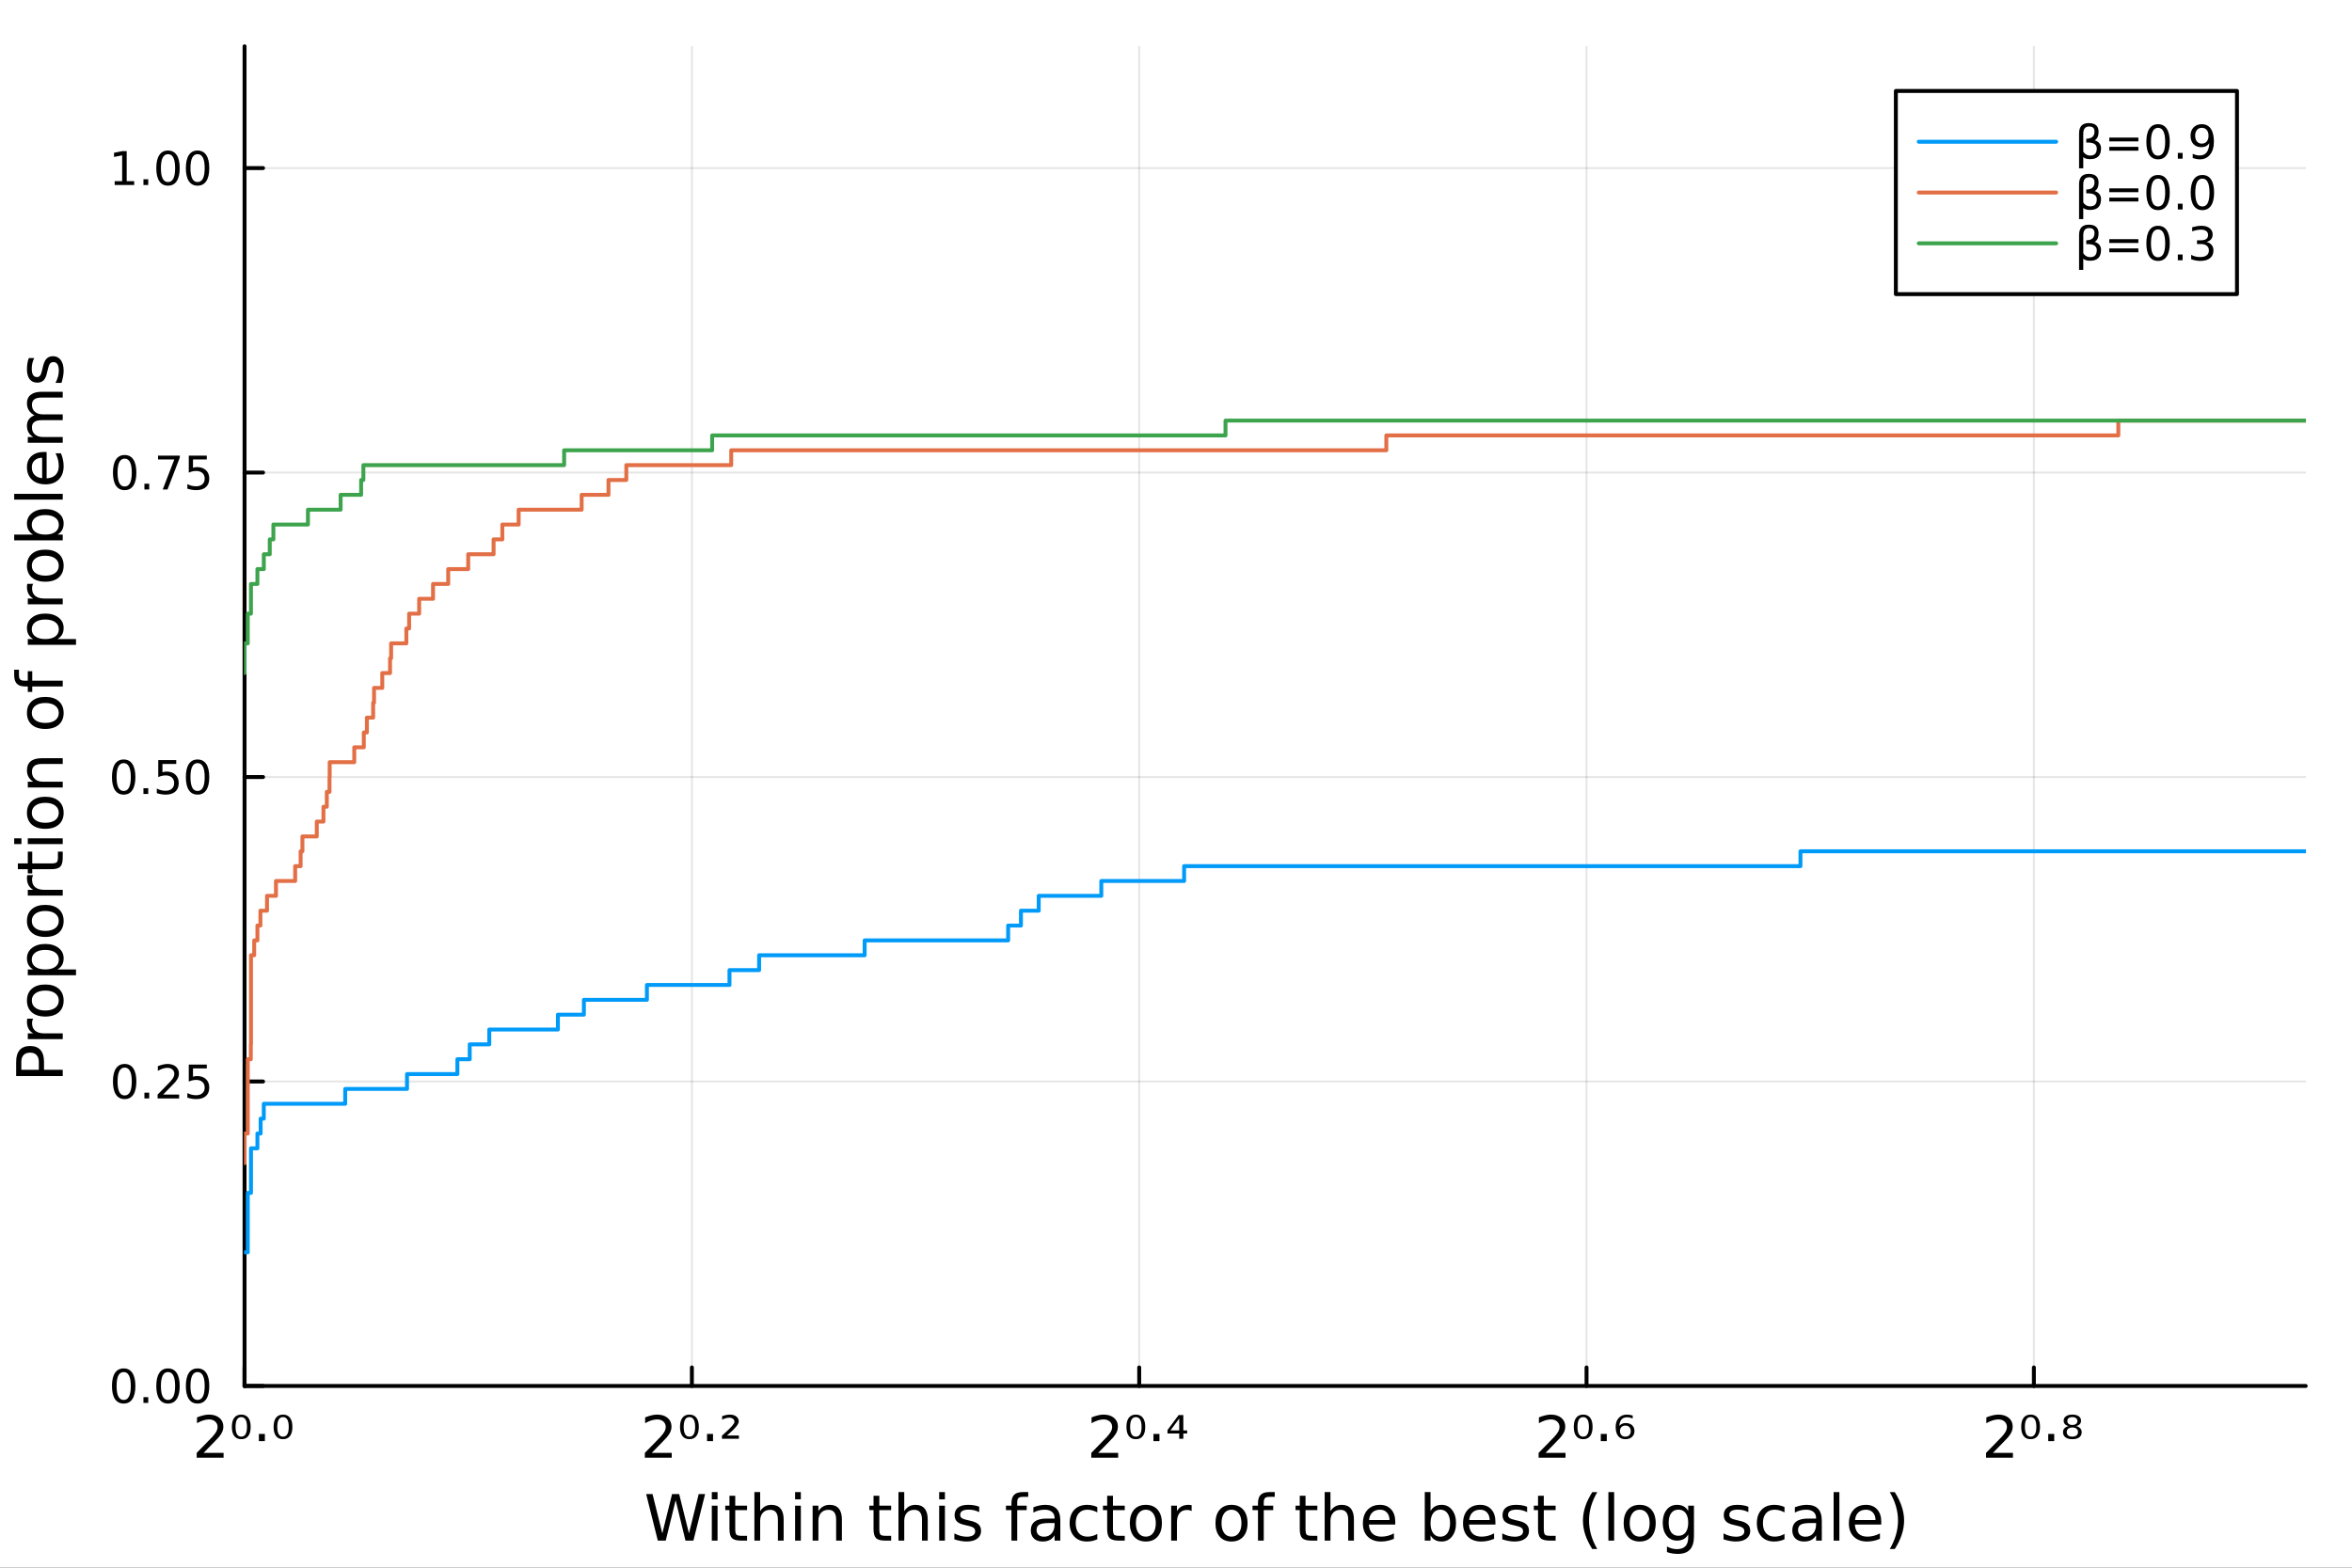<?xml version="1.0" encoding="utf-8"?>
<svg xmlns="http://www.w3.org/2000/svg" xmlns:xlink="http://www.w3.org/1999/xlink" width="600" height="400" viewBox="0 0 2400 1600">
<rect x="0" y="0" width="2400" height="1600" fill="#333333" stroke="none"/>
<defs>
  <clipPath id="clip770">
    <rect x="0" y="0" width="2400" height="1600"/>
  </clipPath>
</defs>
<path clip-path="url(#clip770)" d="
M0 1600 L2400 1600 L2400 0 L0 0  Z
  " fill="#ffffff" fill-rule="evenodd" fill-opacity="1"/>
<defs>
  <clipPath id="clip771">
    <rect x="480" y="0" width="1681" height="1600"/>
  </clipPath>
</defs>
<path clip-path="url(#clip770)" d="
M249.542 1414.54 L2352.76 1414.54 L2352.76 47.244 L249.542 47.244  Z
  " fill="#ffffff" fill-rule="evenodd" fill-opacity="1"/>
<defs>
  <clipPath id="clip772">
    <rect x="249" y="47" width="2104" height="1368"/>
  </clipPath>
</defs>
<polyline clip-path="url(#clip772)" style="stroke:#000000; stroke-linecap:round; stroke-linejoin:round; stroke-width:2; stroke-opacity:0.1; fill:none" points="
  249.542,1414.54 249.542,47.244 
  "/>
<polyline clip-path="url(#clip772)" style="stroke:#000000; stroke-linecap:round; stroke-linejoin:round; stroke-width:2; stroke-opacity:0.1; fill:none" points="
  706.001,1414.54 706.001,47.244 
  "/>
<polyline clip-path="url(#clip772)" style="stroke:#000000; stroke-linecap:round; stroke-linejoin:round; stroke-width:2; stroke-opacity:0.1; fill:none" points="
  1162.46,1414.54 1162.46,47.244 
  "/>
<polyline clip-path="url(#clip772)" style="stroke:#000000; stroke-linecap:round; stroke-linejoin:round; stroke-width:2; stroke-opacity:0.1; fill:none" points="
  1618.92,1414.54 1618.92,47.244 
  "/>
<polyline clip-path="url(#clip772)" style="stroke:#000000; stroke-linecap:round; stroke-linejoin:round; stroke-width:2; stroke-opacity:0.1; fill:none" points="
  2075.38,1414.54 2075.38,47.244 
  "/>
<polyline clip-path="url(#clip770)" style="stroke:#000000; stroke-linecap:round; stroke-linejoin:round; stroke-width:4; stroke-opacity:1; fill:none" points="
  249.542,1414.54 2352.76,1414.54 
  "/>
<polyline clip-path="url(#clip770)" style="stroke:#000000; stroke-linecap:round; stroke-linejoin:round; stroke-width:4; stroke-opacity:1; fill:none" points="
  249.542,1414.54 249.542,1395.64 
  "/>
<polyline clip-path="url(#clip770)" style="stroke:#000000; stroke-linecap:round; stroke-linejoin:round; stroke-width:4; stroke-opacity:1; fill:none" points="
  706.001,1414.54 706.001,1395.64 
  "/>
<polyline clip-path="url(#clip770)" style="stroke:#000000; stroke-linecap:round; stroke-linejoin:round; stroke-width:4; stroke-opacity:1; fill:none" points="
  1162.46,1414.54 1162.46,1395.64 
  "/>
<polyline clip-path="url(#clip770)" style="stroke:#000000; stroke-linecap:round; stroke-linejoin:round; stroke-width:4; stroke-opacity:1; fill:none" points="
  1618.92,1414.54 1618.92,1395.64 
  "/>
<polyline clip-path="url(#clip770)" style="stroke:#000000; stroke-linecap:round; stroke-linejoin:round; stroke-width:4; stroke-opacity:1; fill:none" points="
  2075.38,1414.54 2075.38,1395.64 
  "/>
<path clip-path="url(#clip770)" d="M207.745 1482.82 L228.145 1482.82 L228.145 1487.74 L200.714 1487.74 L200.714 1482.82 Q204.042 1479.38 209.771 1473.59 Q215.529 1467.77 217.005 1466.1 Q219.811 1462.94 220.911 1460.77 Q222.039 1458.57 222.039 1456.46 Q222.039 1453.02 219.609 1450.85 Q217.207 1448.68 213.33 1448.68 Q210.581 1448.68 207.514 1449.63 Q204.476 1450.59 201.004 1452.53 L201.004 1446.62 Q204.534 1445.21 207.601 1444.48 Q210.668 1443.76 213.214 1443.76 Q219.927 1443.76 223.92 1447.12 Q227.913 1450.47 227.913 1456.08 Q227.913 1458.75 226.9 1461.15 Q225.917 1463.52 223.283 1466.76 Q222.56 1467.6 218.683 1471.62 Q214.806 1475.62 207.745 1482.82 Z" fill="#000000" fill-rule="evenodd" fill-opacity="1" /><path clip-path="url(#clip770)" d="M250.569 1448.82 Q249.122 1446.33 246.2 1446.33 Q243.278 1446.33 241.831 1448.82 Q240.355 1451.31 240.355 1456.29 Q240.355 1461.29 241.831 1463.78 Q243.278 1466.27 246.2 1466.27 Q249.122 1466.27 250.569 1463.78 Q252.045 1461.29 252.045 1456.29 Q252.045 1451.31 250.569 1448.82 M246.2 1443.76 Q250.859 1443.76 253.318 1446.97 Q255.778 1450.18 255.778 1456.29 Q255.778 1462.42 253.318 1465.63 Q250.859 1468.85 246.2 1468.85 Q241.513 1468.85 239.053 1465.63 Q236.594 1462.42 236.594 1456.29 Q236.594 1450.18 239.053 1446.97 Q241.513 1443.76 246.2 1443.76 Z" fill="#000000" fill-rule="evenodd" fill-opacity="1" /><path clip-path="url(#clip770)" d="M264.169 1463.49 L270.274 1463.49 L270.274 1470.84 L264.169 1470.84 L264.169 1463.49 Z" fill="#000000" fill-rule="evenodd" fill-opacity="1" /><path clip-path="url(#clip770)" d="M293.162 1448.82 Q291.715 1446.33 288.792 1446.33 Q285.87 1446.33 284.423 1448.82 Q282.948 1451.31 282.948 1456.29 Q282.948 1461.29 284.423 1463.78 Q285.87 1466.27 288.792 1466.27 Q291.715 1466.27 293.162 1463.78 Q294.637 1461.29 294.637 1456.29 Q294.637 1451.31 293.162 1448.82 M288.792 1443.76 Q293.451 1443.76 295.91 1446.97 Q298.37 1450.18 298.37 1456.29 Q298.37 1462.42 295.91 1465.63 Q293.451 1468.85 288.792 1468.85 Q284.105 1468.85 281.645 1465.63 Q279.186 1462.42 279.186 1456.29 Q279.186 1450.18 281.645 1446.97 Q284.105 1443.76 288.792 1443.76 Z" fill="#000000" fill-rule="evenodd" fill-opacity="1" /><path clip-path="url(#clip770)" d="M665.044 1482.82 L685.443 1482.82 L685.443 1487.74 L658.012 1487.74 L658.012 1482.82 Q661.34 1479.38 667.069 1473.59 Q672.827 1467.77 674.303 1466.1 Q677.11 1462.94 678.209 1460.77 Q679.338 1458.57 679.338 1456.46 Q679.338 1453.02 676.907 1450.85 Q674.505 1448.68 670.628 1448.68 Q667.879 1448.68 664.812 1449.63 Q661.774 1450.59 658.302 1452.53 L658.302 1446.62 Q661.832 1445.21 664.899 1444.48 Q667.966 1443.76 670.512 1443.76 Q677.225 1443.76 681.218 1447.12 Q685.211 1450.47 685.211 1456.08 Q685.211 1458.75 684.199 1461.15 Q683.215 1463.52 680.582 1466.76 Q679.858 1467.6 675.981 1471.62 Q672.104 1475.62 665.044 1482.82 Z" fill="#000000" fill-rule="evenodd" fill-opacity="1" /><path clip-path="url(#clip770)" d="M707.867 1448.82 Q706.421 1446.33 703.498 1446.33 Q700.576 1446.33 699.129 1448.82 Q697.653 1451.31 697.653 1456.29 Q697.653 1461.29 699.129 1463.78 Q700.576 1466.27 703.498 1466.27 Q706.421 1466.27 707.867 1463.78 Q709.343 1461.29 709.343 1456.29 Q709.343 1451.31 707.867 1448.82 M703.498 1443.76 Q708.157 1443.76 710.616 1446.97 Q713.076 1450.18 713.076 1456.29 Q713.076 1462.42 710.616 1465.63 Q708.157 1468.85 703.498 1468.85 Q698.811 1468.85 696.351 1465.63 Q693.892 1462.42 693.892 1456.29 Q693.892 1450.18 696.351 1446.97 Q698.811 1443.76 703.498 1443.76 Z" fill="#000000" fill-rule="evenodd" fill-opacity="1" /><path clip-path="url(#clip770)" d="M721.467 1463.49 L727.572 1463.49 L727.572 1470.84 L721.467 1470.84 L721.467 1463.49 Z" fill="#000000" fill-rule="evenodd" fill-opacity="1" /><path clip-path="url(#clip770)" d="M741.721 1465.11 L753.99 1465.11 L753.99 1468.41 L736.687 1468.41 L736.687 1465.23 Q737.671 1464.33 739.493 1462.71 Q749.447 1453.89 749.447 1451.17 Q749.447 1449.26 747.943 1448.1 Q746.438 1446.91 743.978 1446.91 Q742.474 1446.91 740.709 1447.43 Q738.944 1447.93 736.86 1448.94 L736.86 1445.38 Q739.088 1444.57 740.998 1444.16 Q742.937 1443.76 744.586 1443.76 Q748.782 1443.76 751.299 1445.67 Q753.816 1447.58 753.816 1450.7 Q753.816 1454.72 744.239 1462.94 Q742.618 1464.33 741.721 1465.11 Z" fill="#000000" fill-rule="evenodd" fill-opacity="1" /><path clip-path="url(#clip770)" d="M1120.58 1482.82 L1140.98 1482.82 L1140.98 1487.74 L1113.55 1487.74 L1113.55 1482.82 Q1116.87 1479.38 1122.6 1473.59 Q1128.36 1467.77 1129.84 1466.1 Q1132.64 1462.94 1133.74 1460.77 Q1134.87 1458.57 1134.87 1456.46 Q1134.87 1453.02 1132.44 1450.85 Q1130.04 1448.68 1126.16 1448.68 Q1123.41 1448.68 1120.35 1449.63 Q1117.31 1450.59 1113.84 1452.53 L1113.84 1446.62 Q1117.37 1445.21 1120.43 1444.48 Q1123.5 1443.76 1126.05 1443.76 Q1132.76 1443.76 1136.75 1447.12 Q1140.74 1450.47 1140.74 1456.08 Q1140.74 1458.75 1139.73 1461.15 Q1138.75 1463.52 1136.11 1466.76 Q1135.39 1467.6 1131.51 1471.62 Q1127.64 1475.62 1120.58 1482.82 Z" fill="#000000" fill-rule="evenodd" fill-opacity="1" /><path clip-path="url(#clip770)" d="M1163.4 1448.82 Q1161.95 1446.33 1159.03 1446.33 Q1156.11 1446.33 1154.66 1448.82 Q1153.19 1451.31 1153.19 1456.29 Q1153.19 1461.29 1154.66 1463.78 Q1156.11 1466.27 1159.03 1466.27 Q1161.95 1466.27 1163.4 1463.78 Q1164.88 1461.29 1164.88 1456.29 Q1164.88 1451.31 1163.4 1448.82 M1159.03 1443.76 Q1163.69 1443.76 1166.15 1446.97 Q1168.61 1450.18 1168.61 1456.29 Q1168.61 1462.42 1166.15 1465.63 Q1163.69 1468.85 1159.03 1468.85 Q1154.34 1468.85 1151.88 1465.63 Q1149.43 1462.42 1149.43 1456.29 Q1149.43 1450.18 1151.88 1446.97 Q1154.34 1443.76 1159.03 1443.76 Z" fill="#000000" fill-rule="evenodd" fill-opacity="1" /><path clip-path="url(#clip770)" d="M1177 1463.49 L1183.11 1463.49 L1183.11 1470.84 L1177 1470.84 L1177 1463.49 Z" fill="#000000" fill-rule="evenodd" fill-opacity="1" /><path clip-path="url(#clip770)" d="M1203.3 1447.75 L1194.36 1459.88 L1203.3 1459.88 L1203.3 1447.75 M1202.67 1444.25 L1207.47 1444.25 L1207.47 1459.88 L1211.38 1459.88 L1211.38 1463.03 L1207.47 1463.03 L1207.47 1468.41 L1203.3 1468.41 L1203.3 1463.03 L1191.32 1463.03 L1191.32 1459.53 L1202.67 1444.25 Z" fill="#000000" fill-rule="evenodd" fill-opacity="1" /><path clip-path="url(#clip770)" d="M1577.05 1482.82 L1597.45 1482.82 L1597.45 1487.74 L1570.02 1487.74 L1570.02 1482.82 Q1573.35 1479.38 1579.08 1473.59 Q1584.83 1467.77 1586.31 1466.1 Q1589.12 1462.94 1590.22 1460.77 Q1591.34 1458.57 1591.34 1456.46 Q1591.34 1453.02 1588.91 1450.85 Q1586.51 1448.68 1582.63 1448.68 Q1579.89 1448.68 1576.82 1449.63 Q1573.78 1450.59 1570.31 1452.53 L1570.31 1446.62 Q1573.84 1445.21 1576.91 1444.48 Q1579.97 1443.76 1582.52 1443.76 Q1589.23 1443.76 1593.23 1447.12 Q1597.22 1450.47 1597.22 1456.08 Q1597.22 1458.75 1596.21 1461.15 Q1595.22 1463.52 1592.59 1466.76 Q1591.87 1467.6 1587.99 1471.62 Q1584.11 1475.62 1577.05 1482.82 Z" fill="#000000" fill-rule="evenodd" fill-opacity="1" /><path clip-path="url(#clip770)" d="M1619.87 1448.82 Q1618.43 1446.33 1615.51 1446.33 Q1612.58 1446.33 1611.14 1448.82 Q1609.66 1451.31 1609.66 1456.29 Q1609.66 1461.29 1611.14 1463.78 Q1612.58 1466.27 1615.51 1466.27 Q1618.43 1466.27 1619.87 1463.78 Q1621.35 1461.29 1621.35 1456.29 Q1621.35 1451.31 1619.87 1448.82 M1615.51 1443.76 Q1620.16 1443.76 1622.62 1446.97 Q1625.08 1450.18 1625.08 1456.29 Q1625.08 1462.42 1622.62 1465.63 Q1620.16 1468.85 1615.51 1468.85 Q1610.82 1468.85 1608.36 1465.63 Q1605.9 1462.42 1605.9 1456.29 Q1605.9 1450.18 1608.36 1446.97 Q1610.82 1443.76 1615.51 1443.76 Z" fill="#000000" fill-rule="evenodd" fill-opacity="1" /><path clip-path="url(#clip770)" d="M1633.47 1463.49 L1639.58 1463.49 L1639.58 1470.84 L1633.47 1470.84 L1633.47 1463.49 Z" fill="#000000" fill-rule="evenodd" fill-opacity="1" /><path clip-path="url(#clip770)" d="M1658.56 1454.96 Q1656.01 1454.96 1654.54 1456.46 Q1653.06 1457.99 1653.06 1460.63 Q1653.06 1463.23 1654.54 1464.74 Q1656.01 1466.27 1658.56 1466.27 Q1661.08 1466.27 1662.55 1464.74 Q1664.03 1463.23 1664.03 1460.63 Q1664.03 1457.99 1662.55 1456.46 Q1661.08 1454.96 1658.56 1454.96 M1666.03 1444.71 L1666.03 1447.69 Q1664.61 1447.12 1663.16 1446.83 Q1661.71 1446.51 1660.3 1446.51 Q1656.59 1446.51 1654.63 1448.68 Q1652.66 1450.88 1652.37 1455.3 Q1653.47 1453.89 1655.12 1453.13 Q1656.8 1452.38 1658.76 1452.38 Q1662.96 1452.38 1665.39 1454.58 Q1667.82 1456.81 1667.82 1460.63 Q1667.82 1464.3 1665.27 1466.59 Q1662.76 1468.85 1658.56 1468.85 Q1653.73 1468.85 1651.18 1465.63 Q1648.64 1462.42 1648.64 1456.29 Q1648.64 1450.56 1651.76 1447.17 Q1654.89 1443.76 1660.15 1443.76 Q1661.57 1443.76 1663.02 1443.99 Q1664.46 1444.25 1666.03 1444.71 Z" fill="#000000" fill-rule="evenodd" fill-opacity="1" /><path clip-path="url(#clip770)" d="M2033.61 1482.82 L2054.01 1482.82 L2054.01 1487.74 L2026.58 1487.74 L2026.58 1482.82 Q2029.91 1479.38 2035.64 1473.59 Q2041.39 1467.77 2042.87 1466.1 Q2045.68 1462.94 2046.78 1460.77 Q2047.9 1458.57 2047.9 1456.46 Q2047.9 1453.02 2045.47 1450.85 Q2043.07 1448.68 2039.2 1448.68 Q2036.45 1448.68 2033.38 1449.63 Q2030.34 1450.59 2026.87 1452.53 L2026.87 1446.62 Q2030.4 1445.21 2033.47 1444.48 Q2036.53 1443.76 2039.08 1443.76 Q2045.79 1443.76 2049.79 1447.12 Q2053.78 1450.47 2053.78 1456.08 Q2053.78 1458.75 2052.77 1461.15 Q2051.78 1463.52 2049.15 1466.76 Q2048.43 1467.6 2044.55 1471.62 Q2040.67 1475.62 2033.61 1482.82 Z" fill="#000000" fill-rule="evenodd" fill-opacity="1" /><path clip-path="url(#clip770)" d="M2076.43 1448.82 Q2074.99 1446.33 2072.07 1446.33 Q2069.14 1446.33 2067.7 1448.82 Q2066.22 1451.31 2066.22 1456.29 Q2066.22 1461.29 2067.7 1463.78 Q2069.14 1466.27 2072.07 1466.27 Q2074.99 1466.27 2076.43 1463.78 Q2077.91 1461.29 2077.91 1456.29 Q2077.91 1451.31 2076.43 1448.82 M2072.07 1443.76 Q2076.72 1443.76 2079.18 1446.97 Q2081.64 1450.18 2081.64 1456.29 Q2081.64 1462.42 2079.18 1465.63 Q2076.72 1468.85 2072.07 1468.85 Q2067.38 1468.85 2064.92 1465.63 Q2062.46 1462.42 2062.46 1456.29 Q2062.46 1450.18 2064.92 1446.97 Q2067.38 1443.76 2072.07 1443.76 Z" fill="#000000" fill-rule="evenodd" fill-opacity="1" /><path clip-path="url(#clip770)" d="M2090.03 1463.49 L2096.14 1463.49 L2096.14 1470.84 L2090.03 1470.84 L2090.03 1463.49 Z" fill="#000000" fill-rule="evenodd" fill-opacity="1" /><path clip-path="url(#clip770)" d="M2118.88 1458.17 Q2117.35 1456.9 2114.66 1456.9 Q2111.97 1456.9 2110.43 1458.17 Q2108.9 1459.41 2108.9 1461.58 Q2108.9 1463.78 2110.43 1465.03 Q2111.97 1466.27 2114.66 1466.27 Q2117.32 1466.27 2118.88 1465 Q2120.42 1463.75 2120.42 1461.58 Q2120.42 1459.41 2118.88 1458.17 M2110.9 1455.48 Q2108.47 1454.96 2107.13 1453.54 Q2105.77 1452.09 2105.77 1450.01 Q2105.77 1447.12 2108.15 1445.44 Q2110.52 1443.76 2114.66 1443.76 Q2118.8 1443.76 2121.17 1445.44 Q2123.51 1447.12 2123.51 1450.01 Q2123.51 1452.15 2122.18 1453.54 Q2120.82 1454.96 2118.42 1455.48 Q2121.02 1456 2122.64 1457.68 Q2124.18 1459.27 2124.18 1461.58 Q2124.18 1465.08 2121.72 1466.96 Q2119.23 1468.85 2114.66 1468.85 Q2110.06 1468.85 2107.6 1466.96 Q2105.11 1465.08 2105.11 1461.58 Q2105.11 1459.33 2106.64 1457.68 Q2108.21 1456.06 2110.9 1455.48 M2109.51 1450.33 Q2109.51 1452.15 2110.87 1453.25 Q2112.2 1454.32 2114.66 1454.32 Q2117 1454.32 2118.42 1453.25 Q2119.81 1452.21 2119.81 1450.33 Q2119.81 1448.5 2118.42 1447.4 Q2117.06 1446.33 2114.66 1446.33 Q2112.26 1446.33 2110.87 1447.4 Q2109.51 1448.45 2109.51 1450.33 Z" fill="#000000" fill-rule="evenodd" fill-opacity="1" /><path clip-path="url(#clip770)" d="M659.343 1524.84 L665.836 1524.84 L675.83 1565.01 L685.792 1524.84 L693.017 1524.84 L703.011 1565.01 L712.974 1524.84 L719.498 1524.84 L707.563 1572.36 L699.478 1572.36 L689.452 1531.11 L679.331 1572.36 L671.246 1572.36 L659.343 1524.84 Z" fill="#000000" fill-rule="evenodd" fill-opacity="1" /><path clip-path="url(#clip770)" d="M726.342 1536.72 L732.198 1536.72 L732.198 1572.36 L726.342 1572.36 L726.342 1536.72 M726.342 1522.84 L732.198 1522.84 L732.198 1530.25 L726.342 1530.25 L726.342 1522.84 Z" fill="#000000" fill-rule="evenodd" fill-opacity="1" /><path clip-path="url(#clip770)" d="M750.245 1526.59 L750.245 1536.72 L762.308 1536.72 L762.308 1541.27 L750.245 1541.27 L750.245 1560.62 Q750.245 1564.98 751.422 1566.22 Q752.632 1567.46 756.292 1567.46 L762.308 1567.46 L762.308 1572.36 L756.292 1572.36 Q749.513 1572.36 746.935 1569.85 Q744.357 1567.3 744.357 1560.62 L744.357 1541.27 L740.06 1541.27 L740.06 1536.72 L744.357 1536.72 L744.357 1526.59 L750.245 1526.59 Z" fill="#000000" fill-rule="evenodd" fill-opacity="1" /><path clip-path="url(#clip770)" d="M799.643 1550.85 L799.643 1572.36 L793.786 1572.36 L793.786 1551.04 Q793.786 1545.98 791.813 1543.46 Q789.839 1540.95 785.893 1540.95 Q781.15 1540.95 778.413 1543.97 Q775.676 1547 775.676 1552.22 L775.676 1572.36 L769.788 1572.36 L769.788 1522.84 L775.676 1522.84 L775.676 1542.25 Q777.776 1539.04 780.609 1537.45 Q783.474 1535.86 787.198 1535.86 Q793.341 1535.86 796.492 1539.68 Q799.643 1543.46 799.643 1550.85 Z" fill="#000000" fill-rule="evenodd" fill-opacity="1" /><path clip-path="url(#clip770)" d="M811.324 1536.72 L817.18 1536.72 L817.18 1572.36 L811.324 1572.36 L811.324 1536.72 M811.324 1522.84 L817.18 1522.84 L817.18 1530.25 L811.324 1530.25 L811.324 1522.84 Z" fill="#000000" fill-rule="evenodd" fill-opacity="1" /><path clip-path="url(#clip770)" d="M859.067 1550.85 L859.067 1572.36 L853.21 1572.36 L853.21 1551.04 Q853.21 1545.98 851.237 1543.46 Q849.263 1540.95 845.317 1540.95 Q840.574 1540.95 837.837 1543.97 Q835.1 1547 835.1 1552.22 L835.1 1572.36 L829.211 1572.36 L829.211 1536.72 L835.1 1536.72 L835.1 1542.25 Q837.2 1539.04 840.033 1537.45 Q842.898 1535.86 846.622 1535.86 Q852.765 1535.86 855.916 1539.68 Q859.067 1543.46 859.067 1550.85 Z" fill="#000000" fill-rule="evenodd" fill-opacity="1" /><path clip-path="url(#clip770)" d="M897.261 1526.59 L897.261 1536.72 L909.324 1536.72 L909.324 1541.27 L897.261 1541.27 L897.261 1560.62 Q897.261 1564.98 898.438 1566.22 Q899.648 1567.46 903.308 1567.46 L909.324 1567.46 L909.324 1572.36 L903.308 1572.36 Q896.529 1572.36 893.951 1569.85 Q891.373 1567.3 891.373 1560.62 L891.373 1541.27 L887.076 1541.27 L887.076 1536.72 L891.373 1536.72 L891.373 1526.59 L897.261 1526.59 Z" fill="#000000" fill-rule="evenodd" fill-opacity="1" /><path clip-path="url(#clip770)" d="M946.659 1550.85 L946.659 1572.36 L940.802 1572.36 L940.802 1551.04 Q940.802 1545.98 938.829 1543.46 Q936.855 1540.95 932.909 1540.95 Q928.166 1540.95 925.429 1543.97 Q922.692 1547 922.692 1552.22 L922.692 1572.36 L916.804 1572.36 L916.804 1522.84 L922.692 1522.84 L922.692 1542.25 Q924.792 1539.04 927.625 1537.45 Q930.49 1535.86 934.214 1535.86 Q940.357 1535.86 943.508 1539.68 Q946.659 1543.46 946.659 1550.85 Z" fill="#000000" fill-rule="evenodd" fill-opacity="1" /><path clip-path="url(#clip770)" d="M958.34 1536.72 L964.196 1536.72 L964.196 1572.36 L958.34 1572.36 L958.34 1536.72 M958.34 1522.84 L964.196 1522.84 L964.196 1530.25 L958.34 1530.25 L958.34 1522.84 Z" fill="#000000" fill-rule="evenodd" fill-opacity="1" /><path clip-path="url(#clip770)" d="M999.176 1537.77 L999.176 1543.3 Q996.693 1542.03 994.02 1541.39 Q991.346 1540.76 988.481 1540.76 Q984.121 1540.76 981.925 1542.09 Q979.76 1543.43 979.76 1546.11 Q979.76 1548.14 981.32 1549.32 Q982.88 1550.47 987.59 1551.52 L989.595 1551.96 Q995.834 1553.3 998.444 1555.75 Q1001.09 1558.17 1001.09 1562.53 Q1001.09 1567.49 997.139 1570.39 Q993.224 1573.29 986.349 1573.29 Q983.484 1573.29 980.365 1572.71 Q977.278 1572.17 973.84 1571.06 L973.84 1565.01 Q977.087 1566.7 980.238 1567.56 Q983.389 1568.39 986.476 1568.39 Q990.614 1568.39 992.842 1566.98 Q995.07 1565.55 995.07 1562.97 Q995.07 1560.59 993.447 1559.31 Q991.855 1558.04 986.413 1556.86 L984.375 1556.39 Q978.933 1555.24 976.514 1552.88 Q974.095 1550.5 974.095 1546.36 Q974.095 1541.33 977.66 1538.59 Q981.224 1535.86 987.781 1535.86 Q991.028 1535.86 993.892 1536.33 Q996.757 1536.81 999.176 1537.77 Z" fill="#000000" fill-rule="evenodd" fill-opacity="1" /><path clip-path="url(#clip770)" d="M1049.18 1522.84 L1049.18 1527.71 L1043.58 1527.71 Q1040.43 1527.71 1039.18 1528.98 Q1037.97 1530.25 1037.97 1533.56 L1037.97 1536.72 L1047.62 1536.72 L1047.62 1541.27 L1037.97 1541.27 L1037.97 1572.36 L1032.09 1572.36 L1032.09 1541.27 L1026.48 1541.27 L1026.48 1536.72 L1032.09 1536.72 L1032.09 1534.23 Q1032.09 1528.28 1034.86 1525.58 Q1037.62 1522.84 1043.64 1522.84 L1049.18 1522.84 Z" fill="#000000" fill-rule="evenodd" fill-opacity="1" /><path clip-path="url(#clip770)" d="M1070.28 1554.44 Q1063.18 1554.44 1060.45 1556.07 Q1057.71 1557.69 1057.71 1561.61 Q1057.71 1564.72 1059.75 1566.57 Q1061.81 1568.39 1065.35 1568.39 Q1070.22 1568.39 1073.15 1564.95 Q1076.11 1561.48 1076.11 1555.75 L1076.11 1554.44 L1070.28 1554.44 M1081.96 1552.03 L1081.96 1572.36 L1076.11 1572.36 L1076.11 1566.95 Q1074.1 1570.2 1071.11 1571.76 Q1068.12 1573.29 1063.79 1573.29 Q1058.31 1573.29 1055.07 1570.23 Q1051.85 1567.14 1051.85 1561.99 Q1051.85 1555.97 1055.86 1552.92 Q1059.9 1549.86 1067.89 1549.86 L1076.11 1549.86 L1076.11 1549.29 Q1076.11 1545.25 1073.43 1543.05 Q1070.79 1540.82 1065.98 1540.82 Q1062.93 1540.82 1060.03 1541.55 Q1057.14 1542.29 1054.46 1543.75 L1054.46 1538.34 Q1057.68 1537.1 1060.7 1536.49 Q1063.72 1535.86 1066.59 1535.86 Q1074.32 1535.86 1078.14 1539.87 Q1081.96 1543.88 1081.96 1552.03 Z" fill="#000000" fill-rule="evenodd" fill-opacity="1" /><path clip-path="url(#clip770)" d="M1119.68 1538.08 L1119.68 1543.56 Q1117.2 1542.19 1114.68 1541.52 Q1112.2 1540.82 1109.65 1540.82 Q1103.96 1540.82 1100.8 1544.45 Q1097.65 1548.05 1097.65 1554.57 Q1097.65 1561.1 1100.8 1564.72 Q1103.96 1568.32 1109.65 1568.32 Q1112.2 1568.32 1114.68 1567.65 Q1117.2 1566.95 1119.68 1565.58 L1119.68 1571 Q1117.23 1572.14 1114.59 1572.71 Q1111.98 1573.29 1109.02 1573.29 Q1100.96 1573.29 1096.22 1568.23 Q1091.48 1563.17 1091.48 1554.57 Q1091.48 1545.85 1096.25 1540.85 Q1101.06 1535.86 1109.4 1535.86 Q1112.1 1535.86 1114.68 1536.43 Q1117.26 1536.97 1119.68 1538.08 Z" fill="#000000" fill-rule="evenodd" fill-opacity="1" /><path clip-path="url(#clip770)" d="M1135.66 1526.59 L1135.66 1536.72 L1147.72 1536.72 L1147.72 1541.27 L1135.66 1541.27 L1135.66 1560.62 Q1135.66 1564.98 1136.83 1566.22 Q1138.04 1567.46 1141.7 1567.46 L1147.72 1567.46 L1147.72 1572.36 L1141.7 1572.36 Q1134.92 1572.36 1132.35 1569.85 Q1129.77 1567.3 1129.77 1560.62 L1129.77 1541.27 L1125.47 1541.27 L1125.47 1536.72 L1129.77 1536.72 L1129.77 1526.59 L1135.66 1526.59 Z" fill="#000000" fill-rule="evenodd" fill-opacity="1" /><path clip-path="url(#clip770)" d="M1169.24 1540.82 Q1164.52 1540.82 1161.79 1544.51 Q1159.05 1548.17 1159.05 1554.57 Q1159.05 1560.97 1161.76 1564.66 Q1164.49 1568.32 1169.24 1568.32 Q1173.91 1568.32 1176.65 1564.63 Q1179.39 1560.94 1179.39 1554.57 Q1179.39 1548.24 1176.65 1544.55 Q1173.91 1540.82 1169.24 1540.82 M1169.24 1535.86 Q1176.87 1535.86 1181.23 1540.82 Q1185.6 1545.79 1185.6 1554.57 Q1185.6 1563.32 1181.23 1568.32 Q1176.87 1573.29 1169.24 1573.29 Q1161.56 1573.29 1157.2 1568.32 Q1152.88 1563.32 1152.88 1554.57 Q1152.88 1545.79 1157.2 1540.82 Q1161.56 1535.86 1169.24 1535.86 Z" fill="#000000" fill-rule="evenodd" fill-opacity="1" /><path clip-path="url(#clip770)" d="M1215.96 1542.19 Q1214.97 1541.62 1213.8 1541.36 Q1212.65 1541.08 1211.25 1541.08 Q1206.28 1541.08 1203.61 1544.32 Q1200.97 1547.54 1200.97 1553.59 L1200.97 1572.36 L1195.08 1572.36 L1195.08 1536.72 L1200.97 1536.72 L1200.97 1542.25 Q1202.81 1539.01 1205.77 1537.45 Q1208.73 1535.86 1212.97 1535.86 Q1213.57 1535.86 1214.3 1535.95 Q1215.04 1536.02 1215.93 1536.17 L1215.96 1542.19 Z" fill="#000000" fill-rule="evenodd" fill-opacity="1" /><path clip-path="url(#clip770)" d="M1256.64 1540.82 Q1251.93 1540.82 1249.19 1544.51 Q1246.45 1548.17 1246.45 1554.57 Q1246.45 1560.97 1249.16 1564.66 Q1251.89 1568.32 1256.64 1568.32 Q1261.32 1568.32 1264.05 1564.63 Q1266.79 1560.94 1266.79 1554.57 Q1266.79 1548.24 1264.05 1544.55 Q1261.32 1540.82 1256.64 1540.82 M1256.64 1535.86 Q1264.28 1535.86 1268.64 1540.82 Q1273 1545.79 1273 1554.57 Q1273 1563.32 1268.64 1568.32 Q1264.28 1573.29 1256.64 1573.29 Q1248.97 1573.29 1244.61 1568.32 Q1240.28 1563.32 1240.28 1554.57 Q1240.28 1545.79 1244.61 1540.82 Q1248.97 1535.86 1256.64 1535.86 Z" fill="#000000" fill-rule="evenodd" fill-opacity="1" /><path clip-path="url(#clip770)" d="M1300.75 1522.84 L1300.75 1527.71 L1295.15 1527.71 Q1292 1527.71 1290.76 1528.98 Q1289.55 1530.25 1289.55 1533.56 L1289.55 1536.72 L1299.19 1536.72 L1299.19 1541.27 L1289.55 1541.27 L1289.55 1572.36 L1283.66 1572.36 L1283.66 1541.27 L1278.06 1541.27 L1278.06 1536.72 L1283.66 1536.72 L1283.66 1534.23 Q1283.66 1528.28 1286.43 1525.58 Q1289.2 1522.84 1295.21 1522.84 L1300.75 1522.84 Z" fill="#000000" fill-rule="evenodd" fill-opacity="1" /><path clip-path="url(#clip770)" d="M1332.17 1526.59 L1332.17 1536.72 L1344.23 1536.72 L1344.23 1541.27 L1332.17 1541.27 L1332.17 1560.62 Q1332.17 1564.98 1333.34 1566.22 Q1334.55 1567.46 1338.21 1567.46 L1344.23 1567.46 L1344.23 1572.36 L1338.21 1572.36 Q1331.43 1572.36 1328.86 1569.85 Q1326.28 1567.3 1326.28 1560.62 L1326.28 1541.27 L1321.98 1541.27 L1321.98 1536.72 L1326.28 1536.72 L1326.28 1526.59 L1332.17 1526.59 Z" fill="#000000" fill-rule="evenodd" fill-opacity="1" /><path clip-path="url(#clip770)" d="M1381.56 1550.85 L1381.56 1572.36 L1375.71 1572.36 L1375.71 1551.04 Q1375.71 1545.98 1373.73 1543.46 Q1371.76 1540.95 1367.81 1540.95 Q1363.07 1540.95 1360.33 1543.97 Q1357.6 1547 1357.6 1552.22 L1357.6 1572.36 L1351.71 1572.36 L1351.71 1522.84 L1357.6 1522.84 L1357.6 1542.25 Q1359.7 1539.04 1362.53 1537.45 Q1365.39 1535.86 1369.12 1535.86 Q1375.26 1535.86 1378.41 1539.68 Q1381.56 1543.46 1381.56 1550.85 Z" fill="#000000" fill-rule="evenodd" fill-opacity="1" /><path clip-path="url(#clip770)" d="M1423.74 1553.08 L1423.74 1555.94 L1396.81 1555.94 Q1397.19 1561.99 1400.44 1565.17 Q1403.72 1568.32 1409.54 1568.32 Q1412.91 1568.32 1416.07 1567.49 Q1419.25 1566.67 1422.37 1565.01 L1422.37 1570.55 Q1419.22 1571.89 1415.91 1572.59 Q1412.6 1573.29 1409.19 1573.29 Q1400.66 1573.29 1395.66 1568.32 Q1390.7 1563.36 1390.7 1554.89 Q1390.7 1546.14 1395.41 1541.01 Q1400.15 1535.86 1408.17 1535.86 Q1415.37 1535.86 1419.54 1540.5 Q1423.74 1545.12 1423.74 1553.08 M1417.88 1551.36 Q1417.82 1546.55 1415.17 1543.69 Q1412.56 1540.82 1408.24 1540.82 Q1403.33 1540.82 1400.37 1543.59 Q1397.45 1546.36 1397 1551.39 L1417.88 1551.36 Z" fill="#000000" fill-rule="evenodd" fill-opacity="1" /><path clip-path="url(#clip770)" d="M1479.66 1554.57 Q1479.66 1548.11 1476.99 1544.45 Q1474.34 1540.76 1469.7 1540.76 Q1465.05 1540.76 1462.38 1544.45 Q1459.73 1548.11 1459.73 1554.57 Q1459.73 1561.03 1462.38 1564.72 Q1465.05 1568.39 1469.7 1568.39 Q1474.34 1568.39 1476.99 1564.72 Q1479.66 1561.03 1479.66 1554.57 M1459.73 1542.13 Q1461.58 1538.94 1464.38 1537.42 Q1467.21 1535.86 1471.13 1535.86 Q1477.62 1535.86 1481.66 1541.01 Q1485.74 1546.17 1485.74 1554.57 Q1485.74 1562.97 1481.66 1568.13 Q1477.62 1573.29 1471.13 1573.29 Q1467.21 1573.29 1464.38 1571.76 Q1461.58 1570.2 1459.73 1567.02 L1459.73 1572.36 L1453.85 1572.36 L1453.85 1522.84 L1459.73 1522.84 L1459.73 1542.13 Z" fill="#000000" fill-rule="evenodd" fill-opacity="1" /><path clip-path="url(#clip770)" d="M1525.94 1553.08 L1525.94 1555.94 L1499.01 1555.94 Q1499.39 1561.99 1502.64 1565.17 Q1505.92 1568.32 1511.74 1568.32 Q1515.12 1568.32 1518.27 1567.49 Q1521.45 1566.67 1524.57 1565.01 L1524.57 1570.55 Q1521.42 1571.89 1518.11 1572.59 Q1514.8 1573.29 1511.39 1573.29 Q1502.86 1573.29 1497.87 1568.32 Q1492.9 1563.36 1492.9 1554.89 Q1492.9 1546.14 1497.61 1541.01 Q1502.35 1535.86 1510.37 1535.86 Q1517.57 1535.86 1521.74 1540.5 Q1525.94 1545.12 1525.94 1553.08 M1520.08 1551.36 Q1520.02 1546.55 1517.38 1543.69 Q1514.77 1540.82 1510.44 1540.82 Q1505.54 1540.82 1502.58 1543.59 Q1499.65 1546.36 1499.2 1551.39 L1520.08 1551.36 Z" fill="#000000" fill-rule="evenodd" fill-opacity="1" /><path clip-path="url(#clip770)" d="M1558.28 1537.77 L1558.28 1543.3 Q1555.79 1542.03 1553.12 1541.39 Q1550.45 1540.76 1547.58 1540.76 Q1543.22 1540.76 1541.02 1542.09 Q1538.86 1543.43 1538.86 1546.11 Q1538.86 1548.14 1540.42 1549.32 Q1541.98 1550.47 1546.69 1551.52 L1548.7 1551.96 Q1554.93 1553.3 1557.54 1555.75 Q1560.19 1558.17 1560.19 1562.53 Q1560.19 1567.49 1556.24 1570.39 Q1552.32 1573.29 1545.45 1573.29 Q1542.58 1573.29 1539.47 1572.71 Q1536.38 1572.17 1532.94 1571.06 L1532.94 1565.01 Q1536.19 1566.7 1539.34 1567.56 Q1542.49 1568.39 1545.58 1568.39 Q1549.71 1568.39 1551.94 1566.98 Q1554.17 1565.55 1554.17 1562.97 Q1554.17 1560.59 1552.55 1559.31 Q1550.96 1558.04 1545.51 1556.86 L1543.48 1556.39 Q1538.03 1555.24 1535.61 1552.88 Q1533.19 1550.5 1533.19 1546.36 Q1533.19 1541.33 1536.76 1538.59 Q1540.32 1535.86 1546.88 1535.86 Q1550.13 1535.86 1552.99 1536.33 Q1555.86 1536.81 1558.28 1537.77 Z" fill="#000000" fill-rule="evenodd" fill-opacity="1" /><path clip-path="url(#clip770)" d="M1575.3 1526.59 L1575.3 1536.72 L1587.37 1536.72 L1587.37 1541.27 L1575.3 1541.27 L1575.3 1560.62 Q1575.3 1564.98 1576.48 1566.22 Q1577.69 1567.46 1581.35 1567.46 L1587.37 1567.46 L1587.37 1572.36 L1581.35 1572.36 Q1574.57 1572.36 1571.99 1569.85 Q1569.42 1567.3 1569.42 1560.62 L1569.42 1541.27 L1565.12 1541.27 L1565.12 1536.72 L1569.42 1536.72 L1569.42 1526.59 L1575.3 1526.59 Z" fill="#000000" fill-rule="evenodd" fill-opacity="1" /><path clip-path="url(#clip770)" d="M1629.86 1522.9 Q1625.59 1530.22 1623.52 1537.38 Q1621.46 1544.55 1621.46 1551.9 Q1621.46 1559.25 1623.52 1566.48 Q1625.62 1573.67 1629.86 1580.96 L1624.77 1580.96 Q1619.99 1573.48 1617.6 1566.25 Q1615.25 1559.03 1615.25 1551.9 Q1615.25 1544.8 1617.6 1537.61 Q1619.96 1530.41 1624.77 1522.9 L1629.86 1522.9 Z" fill="#000000" fill-rule="evenodd" fill-opacity="1" /><path clip-path="url(#clip770)" d="M1641.22 1522.84 L1647.08 1522.84 L1647.08 1572.36 L1641.22 1572.36 L1641.22 1522.84 Z" fill="#000000" fill-rule="evenodd" fill-opacity="1" /><path clip-path="url(#clip770)" d="M1673.14 1540.82 Q1668.43 1540.82 1665.7 1544.51 Q1662.96 1548.17 1662.96 1554.57 Q1662.96 1560.97 1665.67 1564.66 Q1668.4 1568.32 1673.14 1568.32 Q1677.82 1568.32 1680.56 1564.63 Q1683.3 1560.94 1683.3 1554.57 Q1683.3 1548.24 1680.56 1544.55 Q1677.82 1540.82 1673.14 1540.82 M1673.14 1535.86 Q1680.78 1535.86 1685.14 1540.82 Q1689.5 1545.79 1689.5 1554.57 Q1689.5 1563.32 1685.14 1568.32 Q1680.78 1573.29 1673.14 1573.29 Q1665.47 1573.29 1661.11 1568.32 Q1656.79 1563.32 1656.79 1554.57 Q1656.79 1545.79 1661.11 1540.82 Q1665.47 1535.86 1673.14 1535.86 Z" fill="#000000" fill-rule="evenodd" fill-opacity="1" /><path clip-path="url(#clip770)" d="M1722.67 1554.13 Q1722.67 1547.76 1720.03 1544.26 Q1717.42 1540.76 1712.68 1540.76 Q1707.97 1540.76 1705.32 1544.26 Q1702.71 1547.76 1702.71 1554.13 Q1702.71 1560.46 1705.32 1563.96 Q1707.97 1567.46 1712.68 1567.46 Q1717.42 1567.46 1720.03 1563.96 Q1722.67 1560.46 1722.67 1554.13 M1728.53 1567.94 Q1728.53 1577.04 1724.48 1581.47 Q1720.44 1585.92 1712.1 1585.92 Q1709.02 1585.92 1706.28 1585.45 Q1703.54 1585 1700.96 1584.04 L1700.96 1578.35 Q1703.54 1579.75 1706.06 1580.42 Q1708.57 1581.08 1711.18 1581.08 Q1716.94 1581.08 1719.81 1578.06 Q1722.67 1575.07 1722.67 1568.99 L1722.67 1566.09 Q1720.86 1569.24 1718.02 1570.8 Q1715.19 1572.36 1711.24 1572.36 Q1704.69 1572.36 1700.68 1567.37 Q1696.67 1562.37 1696.67 1554.13 Q1696.67 1545.85 1700.68 1540.85 Q1704.69 1535.86 1711.24 1535.86 Q1715.19 1535.86 1718.02 1537.42 Q1720.86 1538.98 1722.67 1542.13 L1722.67 1536.72 L1728.53 1536.72 L1728.53 1567.94 Z" fill="#000000" fill-rule="evenodd" fill-opacity="1" /><path clip-path="url(#clip770)" d="M1784.04 1537.77 L1784.04 1543.3 Q1781.55 1542.03 1778.88 1541.39 Q1776.21 1540.76 1773.34 1540.76 Q1768.98 1540.76 1766.78 1542.09 Q1764.62 1543.43 1764.62 1546.11 Q1764.62 1548.14 1766.18 1549.32 Q1767.74 1550.47 1772.45 1551.52 L1774.46 1551.96 Q1780.69 1553.3 1783.3 1555.75 Q1785.95 1558.17 1785.95 1562.53 Q1785.95 1567.49 1782 1570.39 Q1778.08 1573.29 1771.21 1573.29 Q1768.34 1573.29 1765.22 1572.71 Q1762.14 1572.17 1758.7 1571.06 L1758.7 1565.01 Q1761.95 1566.7 1765.1 1567.56 Q1768.25 1568.39 1771.34 1568.39 Q1775.47 1568.39 1777.7 1566.98 Q1779.93 1565.55 1779.93 1562.97 Q1779.93 1560.59 1778.31 1559.31 Q1776.71 1558.04 1771.27 1556.86 L1769.24 1556.39 Q1763.79 1555.24 1761.37 1552.88 Q1758.95 1550.5 1758.95 1546.36 Q1758.95 1541.33 1762.52 1538.59 Q1766.08 1535.86 1772.64 1535.86 Q1775.89 1535.86 1778.75 1536.33 Q1781.62 1536.81 1784.04 1537.77 Z" fill="#000000" fill-rule="evenodd" fill-opacity="1" /><path clip-path="url(#clip770)" d="M1820.92 1538.08 L1820.92 1543.56 Q1818.44 1542.19 1815.93 1541.52 Q1813.45 1540.82 1810.9 1540.82 Q1805.2 1540.82 1802.05 1544.45 Q1798.9 1548.05 1798.9 1554.57 Q1798.9 1561.1 1802.05 1564.72 Q1805.2 1568.32 1810.9 1568.32 Q1813.45 1568.32 1815.93 1567.65 Q1818.44 1566.95 1820.92 1565.58 L1820.92 1571 Q1818.47 1572.14 1815.83 1572.71 Q1813.22 1573.29 1810.26 1573.29 Q1802.21 1573.29 1797.47 1568.23 Q1792.72 1563.17 1792.72 1554.57 Q1792.72 1545.85 1797.5 1540.85 Q1802.31 1535.86 1810.64 1535.86 Q1813.35 1535.86 1815.93 1536.43 Q1818.51 1536.97 1820.92 1538.08 Z" fill="#000000" fill-rule="evenodd" fill-opacity="1" /><path clip-path="url(#clip770)" d="M1847.31 1554.44 Q1840.21 1554.44 1837.48 1556.07 Q1834.74 1557.69 1834.74 1561.61 Q1834.74 1564.72 1836.78 1566.57 Q1838.84 1568.39 1842.38 1568.39 Q1847.25 1568.39 1850.18 1564.95 Q1853.14 1561.48 1853.14 1555.75 L1853.14 1554.44 L1847.31 1554.44 M1858.99 1552.03 L1858.99 1572.36 L1853.14 1572.36 L1853.14 1566.95 Q1851.13 1570.2 1848.14 1571.76 Q1845.15 1573.29 1840.82 1573.29 Q1835.34 1573.29 1832.1 1570.23 Q1828.88 1567.14 1828.88 1561.99 Q1828.88 1555.97 1832.89 1552.92 Q1836.93 1549.86 1844.92 1549.86 L1853.14 1549.86 L1853.14 1549.29 Q1853.14 1545.25 1850.46 1543.05 Q1847.82 1540.82 1843.01 1540.82 Q1839.96 1540.82 1837.06 1541.55 Q1834.17 1542.29 1831.49 1543.75 L1831.49 1538.34 Q1834.71 1537.1 1837.73 1536.49 Q1840.75 1535.86 1843.62 1535.86 Q1851.35 1535.86 1855.17 1539.87 Q1858.99 1543.88 1858.99 1552.03 Z" fill="#000000" fill-rule="evenodd" fill-opacity="1" /><path clip-path="url(#clip770)" d="M1871.05 1522.84 L1876.91 1522.84 L1876.91 1572.36 L1871.05 1572.36 L1871.05 1522.84 Z" fill="#000000" fill-rule="evenodd" fill-opacity="1" /><path clip-path="url(#clip770)" d="M1919.66 1553.08 L1919.66 1555.94 L1892.73 1555.94 Q1893.11 1561.99 1896.36 1565.17 Q1899.64 1568.32 1905.46 1568.32 Q1908.84 1568.32 1911.99 1567.49 Q1915.17 1566.67 1918.29 1565.01 L1918.29 1570.55 Q1915.14 1571.89 1911.83 1572.59 Q1908.52 1573.29 1905.11 1573.29 Q1896.58 1573.29 1891.58 1568.32 Q1886.62 1563.36 1886.62 1554.89 Q1886.62 1546.14 1891.33 1541.01 Q1896.07 1535.86 1904.09 1535.86 Q1911.29 1535.86 1915.46 1540.5 Q1919.66 1545.12 1919.66 1553.08 M1913.8 1551.36 Q1913.74 1546.55 1911.1 1543.69 Q1908.49 1540.82 1904.16 1540.82 Q1899.25 1540.82 1896.29 1543.59 Q1893.37 1546.36 1892.92 1551.39 L1913.8 1551.36 Z" fill="#000000" fill-rule="evenodd" fill-opacity="1" /><path clip-path="url(#clip770)" d="M1928.35 1522.9 L1933.44 1522.9 Q1938.21 1530.41 1940.57 1537.61 Q1942.96 1544.8 1942.96 1551.9 Q1942.96 1559.03 1940.57 1566.25 Q1938.21 1573.48 1933.44 1580.96 L1928.35 1580.96 Q1932.58 1573.67 1934.65 1566.48 Q1936.75 1559.25 1936.75 1551.9 Q1936.75 1544.55 1934.65 1537.38 Q1932.58 1530.22 1928.35 1522.9 Z" fill="#000000" fill-rule="evenodd" fill-opacity="1" /><polyline clip-path="url(#clip772)" style="stroke:#000000; stroke-linecap:round; stroke-linejoin:round; stroke-width:2; stroke-opacity:0.1; fill:none" points="
  249.542,1414.54 2352.76,1414.54 
  "/>
<polyline clip-path="url(#clip772)" style="stroke:#000000; stroke-linecap:round; stroke-linejoin:round; stroke-width:2; stroke-opacity:0.1; fill:none" points="
  249.542,1103.79 2352.76,1103.79 
  "/>
<polyline clip-path="url(#clip772)" style="stroke:#000000; stroke-linecap:round; stroke-linejoin:round; stroke-width:2; stroke-opacity:0.1; fill:none" points="
  249.542,793.042 2352.76,793.042 
  "/>
<polyline clip-path="url(#clip772)" style="stroke:#000000; stroke-linecap:round; stroke-linejoin:round; stroke-width:2; stroke-opacity:0.1; fill:none" points="
  249.542,482.293 2352.76,482.293 
  "/>
<polyline clip-path="url(#clip772)" style="stroke:#000000; stroke-linecap:round; stroke-linejoin:round; stroke-width:2; stroke-opacity:0.1; fill:none" points="
  249.542,171.544 2352.76,171.544 
  "/>
<polyline clip-path="url(#clip770)" style="stroke:#000000; stroke-linecap:round; stroke-linejoin:round; stroke-width:4; stroke-opacity:1; fill:none" points="
  249.542,1414.54 249.542,47.244 
  "/>
<polyline clip-path="url(#clip770)" style="stroke:#000000; stroke-linecap:round; stroke-linejoin:round; stroke-width:4; stroke-opacity:1; fill:none" points="
  249.542,1414.54 268.44,1414.54 
  "/>
<polyline clip-path="url(#clip770)" style="stroke:#000000; stroke-linecap:round; stroke-linejoin:round; stroke-width:4; stroke-opacity:1; fill:none" points="
  249.542,1103.79 268.44,1103.79 
  "/>
<polyline clip-path="url(#clip770)" style="stroke:#000000; stroke-linecap:round; stroke-linejoin:round; stroke-width:4; stroke-opacity:1; fill:none" points="
  249.542,793.042 268.44,793.042 
  "/>
<polyline clip-path="url(#clip770)" style="stroke:#000000; stroke-linecap:round; stroke-linejoin:round; stroke-width:4; stroke-opacity:1; fill:none" points="
  249.542,482.293 268.44,482.293 
  "/>
<polyline clip-path="url(#clip770)" style="stroke:#000000; stroke-linecap:round; stroke-linejoin:round; stroke-width:4; stroke-opacity:1; fill:none" points="
  249.542,171.544 268.44,171.544 
  "/>
<path clip-path="url(#clip770)" d="M126.205 1400.34 Q122.593 1400.34 120.765 1403.9 Q118.959 1407.44 118.959 1414.57 Q118.959 1421.68 120.765 1425.25 Q122.593 1428.79 126.205 1428.79 Q129.839 1428.79 131.644 1425.25 Q133.473 1421.68 133.473 1414.57 Q133.473 1407.44 131.644 1403.9 Q129.839 1400.34 126.205 1400.34 M126.205 1396.63 Q132.015 1396.63 135.07 1401.24 Q138.149 1405.82 138.149 1414.57 Q138.149 1423.3 135.07 1427.91 Q132.015 1432.49 126.205 1432.49 Q120.394 1432.49 117.316 1427.91 Q114.26 1423.3 114.26 1414.57 Q114.26 1405.82 117.316 1401.24 Q120.394 1396.63 126.205 1396.63 Z" fill="#000000" fill-rule="evenodd" fill-opacity="1" /><path clip-path="url(#clip770)" d="M146.366 1425.94 L151.251 1425.94 L151.251 1431.82 L146.366 1431.82 L146.366 1425.94 Z" fill="#000000" fill-rule="evenodd" fill-opacity="1" /><path clip-path="url(#clip770)" d="M171.436 1400.34 Q167.825 1400.34 165.996 1403.9 Q164.19 1407.44 164.19 1414.57 Q164.19 1421.68 165.996 1425.25 Q167.825 1428.79 171.436 1428.79 Q175.07 1428.79 176.876 1425.25 Q178.704 1421.68 178.704 1414.57 Q178.704 1407.44 176.876 1403.9 Q175.07 1400.34 171.436 1400.34 M171.436 1396.63 Q177.246 1396.63 180.301 1401.24 Q183.38 1405.82 183.38 1414.57 Q183.38 1423.3 180.301 1427.91 Q177.246 1432.49 171.436 1432.49 Q165.626 1432.49 162.547 1427.91 Q159.491 1423.3 159.491 1414.57 Q159.491 1405.82 162.547 1401.24 Q165.626 1396.63 171.436 1396.63 Z" fill="#000000" fill-rule="evenodd" fill-opacity="1" /><path clip-path="url(#clip770)" d="M201.598 1400.34 Q197.987 1400.34 196.158 1403.9 Q194.352 1407.44 194.352 1414.57 Q194.352 1421.68 196.158 1425.25 Q197.987 1428.79 201.598 1428.79 Q205.232 1428.79 207.037 1425.25 Q208.866 1421.68 208.866 1414.57 Q208.866 1407.44 207.037 1403.9 Q205.232 1400.34 201.598 1400.34 M201.598 1396.63 Q207.408 1396.63 210.463 1401.24 Q213.542 1405.82 213.542 1414.57 Q213.542 1423.3 210.463 1427.91 Q207.408 1432.49 201.598 1432.49 Q195.787 1432.49 192.709 1427.91 Q189.653 1423.3 189.653 1414.57 Q189.653 1405.82 192.709 1401.24 Q195.787 1396.63 201.598 1396.63 Z" fill="#000000" fill-rule="evenodd" fill-opacity="1" /><path clip-path="url(#clip770)" d="M127.2 1089.59 Q123.589 1089.59 121.76 1093.15 Q119.955 1096.7 119.955 1103.83 Q119.955 1110.93 121.76 1114.5 Q123.589 1118.04 127.2 1118.04 Q130.834 1118.04 132.64 1114.5 Q134.468 1110.93 134.468 1103.83 Q134.468 1096.7 132.64 1093.15 Q130.834 1089.59 127.2 1089.59 M127.2 1085.89 Q133.01 1085.89 136.066 1090.49 Q139.144 1095.08 139.144 1103.83 Q139.144 1112.55 136.066 1117.16 Q133.01 1121.74 127.2 1121.74 Q121.39 1121.74 118.311 1117.16 Q115.256 1112.55 115.256 1103.83 Q115.256 1095.08 118.311 1090.49 Q121.39 1085.89 127.2 1085.89 Z" fill="#000000" fill-rule="evenodd" fill-opacity="1" /><path clip-path="url(#clip770)" d="M147.362 1115.19 L152.246 1115.19 L152.246 1121.07 L147.362 1121.07 L147.362 1115.19 Z" fill="#000000" fill-rule="evenodd" fill-opacity="1" /><path clip-path="url(#clip770)" d="M166.459 1117.14 L182.778 1117.14 L182.778 1121.07 L160.834 1121.07 L160.834 1117.14 Q163.496 1114.38 168.079 1109.75 Q172.686 1105.1 173.866 1103.76 Q176.112 1101.23 176.991 1099.5 Q177.894 1097.74 177.894 1096.05 Q177.894 1093.29 175.95 1091.56 Q174.028 1089.82 170.927 1089.82 Q168.727 1089.82 166.274 1090.58 Q163.843 1091.35 161.065 1092.9 L161.065 1088.18 Q163.89 1087.04 166.343 1086.46 Q168.797 1085.89 170.834 1085.89 Q176.204 1085.89 179.399 1088.57 Q182.593 1091.26 182.593 1095.75 Q182.593 1097.88 181.783 1099.8 Q180.996 1101.7 178.889 1104.29 Q178.311 1104.96 175.209 1108.18 Q172.107 1111.37 166.459 1117.14 Z" fill="#000000" fill-rule="evenodd" fill-opacity="1" /><path clip-path="url(#clip770)" d="M192.639 1086.51 L210.996 1086.51 L210.996 1090.45 L196.922 1090.45 L196.922 1098.92 Q197.94 1098.57 198.959 1098.41 Q199.977 1098.22 200.996 1098.22 Q206.783 1098.22 210.162 1101.39 Q213.542 1104.57 213.542 1109.98 Q213.542 1115.56 210.07 1118.66 Q206.598 1121.74 200.278 1121.74 Q198.102 1121.74 195.834 1121.37 Q193.588 1121 191.181 1120.26 L191.181 1115.56 Q193.264 1116.7 195.487 1117.25 Q197.709 1117.81 200.186 1117.81 Q204.19 1117.81 206.528 1115.7 Q208.866 1113.59 208.866 1109.98 Q208.866 1106.37 206.528 1104.27 Q204.19 1102.16 200.186 1102.16 Q198.311 1102.16 196.436 1102.58 Q194.584 1102.99 192.639 1103.87 L192.639 1086.51 Z" fill="#000000" fill-rule="evenodd" fill-opacity="1" /><path clip-path="url(#clip770)" d="M126.205 778.84 Q122.593 778.84 120.765 782.405 Q118.959 785.947 118.959 793.076 Q118.959 800.183 120.765 803.748 Q122.593 807.289 126.205 807.289 Q129.839 807.289 131.644 803.748 Q133.473 800.183 133.473 793.076 Q133.473 785.947 131.644 782.405 Q129.839 778.84 126.205 778.84 M126.205 775.137 Q132.015 775.137 135.07 779.743 Q138.149 784.327 138.149 793.076 Q138.149 801.803 135.07 806.41 Q132.015 810.993 126.205 810.993 Q120.394 810.993 117.316 806.41 Q114.26 801.803 114.26 793.076 Q114.26 784.327 117.316 779.743 Q120.394 775.137 126.205 775.137 Z" fill="#000000" fill-rule="evenodd" fill-opacity="1" /><path clip-path="url(#clip770)" d="M146.366 804.442 L151.251 804.442 L151.251 810.322 L146.366 810.322 L146.366 804.442 Z" fill="#000000" fill-rule="evenodd" fill-opacity="1" /><path clip-path="url(#clip770)" d="M161.482 775.762 L179.839 775.762 L179.839 779.697 L165.765 779.697 L165.765 788.169 Q166.783 787.822 167.802 787.66 Q168.82 787.475 169.839 787.475 Q175.626 787.475 179.005 790.646 Q182.385 793.817 182.385 799.234 Q182.385 804.813 178.913 807.914 Q175.44 810.993 169.121 810.993 Q166.945 810.993 164.677 810.623 Q162.431 810.252 160.024 809.512 L160.024 804.813 Q162.107 805.947 164.329 806.502 Q166.552 807.058 169.028 807.058 Q173.033 807.058 175.371 804.951 Q177.709 802.845 177.709 799.234 Q177.709 795.623 175.371 793.516 Q173.033 791.41 169.028 791.41 Q167.153 791.41 165.278 791.827 Q163.427 792.243 161.482 793.123 L161.482 775.762 Z" fill="#000000" fill-rule="evenodd" fill-opacity="1" /><path clip-path="url(#clip770)" d="M201.598 778.84 Q197.987 778.84 196.158 782.405 Q194.352 785.947 194.352 793.076 Q194.352 800.183 196.158 803.748 Q197.987 807.289 201.598 807.289 Q205.232 807.289 207.037 803.748 Q208.866 800.183 208.866 793.076 Q208.866 785.947 207.037 782.405 Q205.232 778.84 201.598 778.84 M201.598 775.137 Q207.408 775.137 210.463 779.743 Q213.542 784.327 213.542 793.076 Q213.542 801.803 210.463 806.41 Q207.408 810.993 201.598 810.993 Q195.787 810.993 192.709 806.41 Q189.653 801.803 189.653 793.076 Q189.653 784.327 192.709 779.743 Q195.787 775.137 201.598 775.137 Z" fill="#000000" fill-rule="evenodd" fill-opacity="1" /><path clip-path="url(#clip770)" d="M127.2 468.091 Q123.589 468.091 121.76 471.656 Q119.955 475.198 119.955 482.327 Q119.955 489.434 121.76 492.999 Q123.589 496.54 127.2 496.54 Q130.834 496.54 132.64 492.999 Q134.468 489.434 134.468 482.327 Q134.468 475.198 132.64 471.656 Q130.834 468.091 127.2 468.091 M127.2 464.388 Q133.01 464.388 136.066 468.994 Q139.144 473.578 139.144 482.327 Q139.144 491.054 136.066 495.661 Q133.01 500.244 127.2 500.244 Q121.39 500.244 118.311 495.661 Q115.256 491.054 115.256 482.327 Q115.256 473.578 118.311 468.994 Q121.39 464.388 127.2 464.388 Z" fill="#000000" fill-rule="evenodd" fill-opacity="1" /><path clip-path="url(#clip770)" d="M147.362 493.693 L152.246 493.693 L152.246 499.573 L147.362 499.573 L147.362 493.693 Z" fill="#000000" fill-rule="evenodd" fill-opacity="1" /><path clip-path="url(#clip770)" d="M161.251 465.013 L183.473 465.013 L183.473 467.003 L170.927 499.573 L166.042 499.573 L177.848 468.948 L161.251 468.948 L161.251 465.013 Z" fill="#000000" fill-rule="evenodd" fill-opacity="1" /><path clip-path="url(#clip770)" d="M192.639 465.013 L210.996 465.013 L210.996 468.948 L196.922 468.948 L196.922 477.42 Q197.94 477.073 198.959 476.911 Q199.977 476.726 200.996 476.726 Q206.783 476.726 210.162 479.897 Q213.542 483.068 213.542 488.485 Q213.542 494.064 210.07 497.165 Q206.598 500.244 200.278 500.244 Q198.102 500.244 195.834 499.874 Q193.588 499.503 191.181 498.763 L191.181 494.064 Q193.264 495.198 195.487 495.753 Q197.709 496.309 200.186 496.309 Q204.19 496.309 206.528 494.202 Q208.866 492.096 208.866 488.485 Q208.866 484.874 206.528 482.767 Q204.19 480.661 200.186 480.661 Q198.311 480.661 196.436 481.077 Q194.584 481.494 192.639 482.374 L192.639 465.013 Z" fill="#000000" fill-rule="evenodd" fill-opacity="1" /><path clip-path="url(#clip770)" d="M117.015 184.889 L124.654 184.889 L124.654 158.523 L116.343 160.19 L116.343 155.93 L124.607 154.264 L129.283 154.264 L129.283 184.889 L136.922 184.889 L136.922 188.824 L117.015 188.824 L117.015 184.889 Z" fill="#000000" fill-rule="evenodd" fill-opacity="1" /><path clip-path="url(#clip770)" d="M146.366 182.944 L151.251 182.944 L151.251 188.824 L146.366 188.824 L146.366 182.944 Z" fill="#000000" fill-rule="evenodd" fill-opacity="1" /><path clip-path="url(#clip770)" d="M171.436 157.342 Q167.825 157.342 165.996 160.907 Q164.19 164.449 164.19 171.578 Q164.19 178.685 165.996 182.25 Q167.825 185.791 171.436 185.791 Q175.07 185.791 176.876 182.25 Q178.704 178.685 178.704 171.578 Q178.704 164.449 176.876 160.907 Q175.07 157.342 171.436 157.342 M171.436 153.639 Q177.246 153.639 180.301 158.245 Q183.38 162.828 183.38 171.578 Q183.38 180.305 180.301 184.912 Q177.246 189.495 171.436 189.495 Q165.626 189.495 162.547 184.912 Q159.491 180.305 159.491 171.578 Q159.491 162.828 162.547 158.245 Q165.626 153.639 171.436 153.639 Z" fill="#000000" fill-rule="evenodd" fill-opacity="1" /><path clip-path="url(#clip770)" d="M201.598 157.342 Q197.987 157.342 196.158 160.907 Q194.352 164.449 194.352 171.578 Q194.352 178.685 196.158 182.25 Q197.987 185.791 201.598 185.791 Q205.232 185.791 207.037 182.25 Q208.866 178.685 208.866 171.578 Q208.866 164.449 207.037 160.907 Q205.232 157.342 201.598 157.342 M201.598 153.639 Q207.408 153.639 210.463 158.245 Q213.542 162.828 213.542 171.578 Q213.542 180.305 210.463 184.912 Q207.408 189.495 201.598 189.495 Q195.787 189.495 192.709 184.912 Q189.653 180.305 189.653 171.578 Q189.653 162.828 192.709 158.245 Q195.787 153.639 201.598 153.639 Z" fill="#000000" fill-rule="evenodd" fill-opacity="1" /><path clip-path="url(#clip770)" d="M21.768 1091.81 L39.623 1091.81 L39.623 1083.73 Q39.623 1079.24 37.3 1076.79 Q34.977 1074.34 30.68 1074.34 Q26.415 1074.34 24.091 1076.79 Q21.768 1079.24 21.768 1083.73 L21.768 1091.81 M16.484 1098.24 L16.484 1083.73 Q16.484 1075.74 20.113 1071.66 Q23.709 1067.56 30.68 1067.56 Q37.714 1067.56 41.31 1071.66 Q44.907 1075.74 44.907 1083.73 L44.907 1091.81 L64.004 1091.81 L64.004 1098.24 L16.484 1098.24 Z" fill="#000000" fill-rule="evenodd" fill-opacity="1" /><path clip-path="url(#clip770)" d="M33.831 1039.68 Q33.258 1040.66 33.003 1041.84 Q32.717 1042.99 32.717 1044.39 Q32.717 1049.35 35.963 1052.03 Q39.178 1054.67 45.225 1054.67 L64.004 1054.67 L64.004 1060.56 L28.356 1060.56 L28.356 1054.67 L33.894 1054.67 Q30.648 1052.82 29.088 1049.86 Q27.497 1046.9 27.497 1042.67 Q27.497 1042.06 27.592 1041.33 Q27.656 1040.6 27.815 1039.71 L33.831 1039.68 Z" fill="#000000" fill-rule="evenodd" fill-opacity="1" /><path clip-path="url(#clip770)" d="M32.462 1021.15 Q32.462 1025.86 36.154 1028.6 Q39.815 1031.34 46.212 1031.34 Q52.609 1031.34 56.302 1028.63 Q59.962 1025.89 59.962 1021.15 Q59.962 1016.47 56.27 1013.74 Q52.578 1011 46.212 1011 Q39.878 1011 36.186 1013.74 Q32.462 1016.47 32.462 1021.15 M27.497 1021.15 Q27.497 1013.51 32.462 1009.15 Q37.427 1004.79 46.212 1004.79 Q54.965 1004.79 59.962 1009.15 Q64.927 1013.51 64.927 1021.15 Q64.927 1028.82 59.962 1033.18 Q54.965 1037.51 46.212 1037.51 Q37.427 1037.51 32.462 1033.18 Q27.497 1028.82 27.497 1021.15 Z" fill="#000000" fill-rule="evenodd" fill-opacity="1" /><path clip-path="url(#clip770)" d="M58.657 989.419 L77.563 989.419 L77.563 995.308 L28.356 995.308 L28.356 989.419 L33.767 989.419 Q30.584 987.573 29.056 984.772 Q27.497 981.94 27.497 978.025 Q27.497 971.532 32.653 967.489 Q37.809 963.415 46.212 963.415 Q54.615 963.415 59.771 967.489 Q64.927 971.532 64.927 978.025 Q64.927 981.94 63.399 984.772 Q61.84 987.573 58.657 989.419 M46.212 969.495 Q39.751 969.495 36.09 972.168 Q32.398 974.81 32.398 979.457 Q32.398 984.104 36.09 986.777 Q39.751 989.419 46.212 989.419 Q52.673 989.419 56.365 986.777 Q60.026 984.104 60.026 979.457 Q60.026 974.81 56.365 972.168 Q52.673 969.495 46.212 969.495 Z" fill="#000000" fill-rule="evenodd" fill-opacity="1" /><path clip-path="url(#clip770)" d="M32.462 939.894 Q32.462 944.605 36.154 947.342 Q39.815 950.079 46.212 950.079 Q52.609 950.079 56.302 947.374 Q59.962 944.636 59.962 939.894 Q59.962 935.215 56.27 932.478 Q52.578 929.741 46.212 929.741 Q39.878 929.741 36.186 932.478 Q32.462 935.215 32.462 939.894 M27.497 939.894 Q27.497 932.255 32.462 927.895 Q37.427 923.534 46.212 923.534 Q54.965 923.534 59.962 927.895 Q64.927 932.255 64.927 939.894 Q64.927 947.565 59.962 951.925 Q54.965 956.254 46.212 956.254 Q37.427 956.254 32.462 951.925 Q27.497 947.565 27.497 939.894 Z" fill="#000000" fill-rule="evenodd" fill-opacity="1" /><path clip-path="url(#clip770)" d="M33.831 893.17 Q33.258 894.156 33.003 895.334 Q32.717 896.48 32.717 897.88 Q32.717 902.846 35.963 905.519 Q39.178 908.161 45.225 908.161 L64.004 908.161 L64.004 914.049 L28.356 914.049 L28.356 908.161 L33.894 908.161 Q30.648 906.315 29.088 903.355 Q27.497 900.395 27.497 896.162 Q27.497 895.557 27.592 894.825 Q27.656 894.093 27.815 893.202 L33.831 893.17 Z" fill="#000000" fill-rule="evenodd" fill-opacity="1" /><path clip-path="url(#clip770)" d="M18.235 881.234 L28.356 881.234 L28.356 869.171 L32.908 869.171 L32.908 881.234 L52.259 881.234 Q56.62 881.234 57.861 880.056 Q59.103 878.847 59.103 875.187 L59.103 869.171 L64.004 869.171 L64.004 875.187 Q64.004 881.966 61.49 884.544 Q58.943 887.122 52.259 887.122 L32.908 887.122 L32.908 891.419 L28.356 891.419 L28.356 887.122 L18.235 887.122 L18.235 881.234 Z" fill="#000000" fill-rule="evenodd" fill-opacity="1" /><path clip-path="url(#clip770)" d="M28.356 861.469 L28.356 855.612 L64.004 855.612 L64.004 861.469 L28.356 861.469 M14.479 861.469 L14.479 855.612 L21.895 855.612 L21.895 861.469 L14.479 861.469 Z" fill="#000000" fill-rule="evenodd" fill-opacity="1" /><path clip-path="url(#clip770)" d="M32.462 829.545 Q32.462 834.255 36.154 836.992 Q39.815 839.73 46.212 839.73 Q52.609 839.73 56.302 837.024 Q59.962 834.287 59.962 829.545 Q59.962 824.866 56.27 822.128 Q52.578 819.391 46.212 819.391 Q39.878 819.391 36.186 822.128 Q32.462 824.866 32.462 829.545 M27.497 829.545 Q27.497 821.906 32.462 817.545 Q37.427 813.185 46.212 813.185 Q54.965 813.185 59.962 817.545 Q64.927 821.906 64.927 829.545 Q64.927 837.215 59.962 841.576 Q54.965 845.904 46.212 845.904 Q37.427 845.904 32.462 841.576 Q27.497 837.215 27.497 829.545 Z" fill="#000000" fill-rule="evenodd" fill-opacity="1" /><path clip-path="url(#clip770)" d="M42.488 773.845 L64.004 773.845 L64.004 779.701 L42.679 779.701 Q37.618 779.701 35.104 781.674 Q32.589 783.648 32.589 787.595 Q32.589 792.337 35.613 795.074 Q38.637 797.811 43.857 797.811 L64.004 797.811 L64.004 803.7 L28.356 803.7 L28.356 797.811 L33.894 797.811 Q30.68 795.711 29.088 792.878 Q27.497 790.013 27.497 786.29 Q27.497 780.147 31.316 776.996 Q35.104 773.845 42.488 773.845 Z" fill="#000000" fill-rule="evenodd" fill-opacity="1" /><path clip-path="url(#clip770)" d="M32.462 727.63 Q32.462 732.34 36.154 735.077 Q39.815 737.815 46.212 737.815 Q52.609 737.815 56.302 735.109 Q59.962 732.372 59.962 727.63 Q59.962 722.951 56.27 720.213 Q52.578 717.476 46.212 717.476 Q39.878 717.476 36.186 720.213 Q32.462 722.951 32.462 727.63 M27.497 727.63 Q27.497 719.991 32.462 715.63 Q37.427 711.27 46.212 711.27 Q54.965 711.27 59.962 715.63 Q64.927 719.991 64.927 727.63 Q64.927 735.3 59.962 739.661 Q54.965 743.989 46.212 743.989 Q37.427 743.989 32.462 739.661 Q27.497 735.3 27.497 727.63 Z" fill="#000000" fill-rule="evenodd" fill-opacity="1" /><path clip-path="url(#clip770)" d="M14.479 683.515 L19.349 683.515 L19.349 689.117 Q19.349 692.268 20.622 693.509 Q21.895 694.719 25.205 694.719 L28.356 694.719 L28.356 685.075 L32.908 685.075 L32.908 694.719 L64.004 694.719 L64.004 700.607 L32.908 700.607 L32.908 706.209 L28.356 706.209 L28.356 700.607 L25.874 700.607 Q19.922 700.607 17.216 697.838 Q14.479 695.069 14.479 689.053 L14.479 683.515 Z" fill="#000000" fill-rule="evenodd" fill-opacity="1" /><path clip-path="url(#clip770)" d="M58.657 652.228 L77.563 652.228 L77.563 658.116 L28.356 658.116 L28.356 652.228 L33.767 652.228 Q30.584 650.382 29.056 647.581 Q27.497 644.748 27.497 640.833 Q27.497 634.34 32.653 630.298 Q37.809 626.224 46.212 626.224 Q54.615 626.224 59.771 630.298 Q64.927 634.34 64.927 640.833 Q64.927 644.748 63.399 647.581 Q61.84 650.382 58.657 652.228 M46.212 632.303 Q39.751 632.303 36.09 634.977 Q32.398 637.618 32.398 642.265 Q32.398 646.912 36.09 649.586 Q39.751 652.228 46.212 652.228 Q52.673 652.228 56.365 649.586 Q60.026 646.912 60.026 642.265 Q60.026 637.618 56.365 634.977 Q52.673 632.303 46.212 632.303 Z" fill="#000000" fill-rule="evenodd" fill-opacity="1" /><path clip-path="url(#clip770)" d="M33.831 595.859 Q33.258 596.846 33.003 598.024 Q32.717 599.17 32.717 600.57 Q32.717 605.535 35.963 608.209 Q39.178 610.851 45.225 610.851 L64.004 610.851 L64.004 616.739 L28.356 616.739 L28.356 610.851 L33.894 610.851 Q30.648 609.005 29.088 606.045 Q27.497 603.084 27.497 598.851 Q27.497 598.247 27.592 597.515 Q27.656 596.782 27.815 595.891 L33.831 595.859 Z" fill="#000000" fill-rule="evenodd" fill-opacity="1" /><path clip-path="url(#clip770)" d="M32.462 577.335 Q32.462 582.046 36.154 584.783 Q39.815 587.52 46.212 587.52 Q52.609 587.52 56.302 584.815 Q59.962 582.078 59.962 577.335 Q59.962 572.656 56.27 569.919 Q52.578 567.182 46.212 567.182 Q39.878 567.182 36.186 569.919 Q32.462 572.656 32.462 577.335 M27.497 577.335 Q27.497 569.696 32.462 565.336 Q37.427 560.975 46.212 560.975 Q54.965 560.975 59.962 565.336 Q64.927 569.696 64.927 577.335 Q64.927 585.006 59.962 589.366 Q54.965 593.695 46.212 593.695 Q37.427 593.695 32.462 589.366 Q27.497 585.006 27.497 577.335 Z" fill="#000000" fill-rule="evenodd" fill-opacity="1" /><path clip-path="url(#clip770)" d="M46.212 525.678 Q39.751 525.678 36.09 528.351 Q32.398 530.993 32.398 535.64 Q32.398 540.287 36.09 542.96 Q39.751 545.602 46.212 545.602 Q52.673 545.602 56.365 542.96 Q60.026 540.287 60.026 535.64 Q60.026 530.993 56.365 528.351 Q52.673 525.678 46.212 525.678 M33.767 545.602 Q30.584 543.756 29.056 540.955 Q27.497 538.122 27.497 534.208 Q27.497 527.715 32.653 523.672 Q37.809 519.598 46.212 519.598 Q54.615 519.598 59.771 523.672 Q64.927 527.715 64.927 534.208 Q64.927 538.122 63.399 540.955 Q61.84 543.756 58.657 545.602 L64.004 545.602 L64.004 551.49 L14.479 551.49 L14.479 545.602 L33.767 545.602 Z" fill="#000000" fill-rule="evenodd" fill-opacity="1" /><path clip-path="url(#clip770)" d="M14.479 509.891 L14.479 504.034 L64.004 504.034 L64.004 509.891 L14.479 509.891 Z" fill="#000000" fill-rule="evenodd" fill-opacity="1" /><path clip-path="url(#clip770)" d="M44.716 461.288 L47.581 461.288 L47.581 488.215 Q53.628 487.833 56.811 484.587 Q59.962 481.309 59.962 475.484 Q59.962 472.11 59.134 468.959 Q58.307 465.776 56.652 462.657 L62.19 462.657 Q63.527 465.808 64.227 469.118 Q64.927 472.428 64.927 475.834 Q64.927 484.364 59.962 489.361 Q54.997 494.326 46.53 494.326 Q37.777 494.326 32.653 489.616 Q27.497 484.873 27.497 476.853 Q27.497 469.659 32.144 465.49 Q36.759 461.288 44.716 461.288 M42.997 467.145 Q38.191 467.208 35.327 469.85 Q32.462 472.46 32.462 476.789 Q32.462 481.69 35.231 484.651 Q38 487.579 43.029 488.024 L42.997 467.145 Z" fill="#000000" fill-rule="evenodd" fill-opacity="1" /><path clip-path="url(#clip770)" d="M35.199 423.922 Q31.253 421.726 29.375 418.67 Q27.497 415.614 27.497 411.477 Q27.497 405.907 31.412 402.883 Q35.295 399.859 42.488 399.859 L64.004 399.859 L64.004 405.748 L42.679 405.748 Q37.555 405.748 35.072 407.562 Q32.589 409.376 32.589 413.1 Q32.589 417.651 35.613 420.293 Q38.637 422.935 43.857 422.935 L64.004 422.935 L64.004 428.823 L42.679 428.823 Q37.523 428.823 35.072 430.638 Q32.589 432.452 32.589 436.239 Q32.589 440.727 35.645 443.369 Q38.669 446.011 43.857 446.011 L64.004 446.011 L64.004 451.899 L28.356 451.899 L28.356 446.011 L33.894 446.011 Q30.616 444.005 29.056 441.205 Q27.497 438.404 27.497 434.552 Q27.497 430.669 29.47 427.964 Q31.444 425.227 35.199 423.922 Z" fill="#000000" fill-rule="evenodd" fill-opacity="1" /><path clip-path="url(#clip770)" d="M29.407 365.453 L34.945 365.453 Q33.672 367.935 33.035 370.609 Q32.398 373.282 32.398 376.147 Q32.398 380.508 33.735 382.704 Q35.072 384.868 37.746 384.868 Q39.783 384.868 40.96 383.308 Q42.106 381.749 43.157 377.038 L43.602 375.033 Q44.939 368.795 47.39 366.185 Q49.809 363.543 54.169 363.543 Q59.134 363.543 62.031 367.49 Q64.927 371.405 64.927 378.28 Q64.927 381.144 64.354 384.263 Q63.813 387.351 62.699 390.788 L56.652 390.788 Q58.339 387.542 59.198 384.391 Q60.026 381.24 60.026 378.152 Q60.026 374.015 58.625 371.787 Q57.193 369.559 54.615 369.559 Q52.228 369.559 50.955 371.182 Q49.681 372.773 48.504 378.216 L48.026 380.253 Q46.88 385.696 44.525 388.115 Q42.138 390.534 38 390.534 Q32.971 390.534 30.234 386.969 Q27.497 383.404 27.497 376.847 Q27.497 373.601 27.974 370.736 Q28.452 367.872 29.407 365.453 Z" fill="#000000" fill-rule="evenodd" fill-opacity="1" /><polyline clip-path="url(#clip772)" style="stroke:#009af9; stroke-linecap:round; stroke-linejoin:round; stroke-width:4; stroke-opacity:1; fill:none" points="
  249.542,1278.11 252.823,1278.11 252.823,1262.95 252.826,1262.95 252.826,1232.64 252.83,1232.64 252.83,1217.48 256.102,1217.48 256.102,1202.32 256.114,1202.32 
  256.114,1187.16 256.115,1187.16 256.115,1172 262.673,1172 262.673,1156.85 265.965,1156.85 265.965,1141.69 269.18,1141.69 269.18,1126.53 352.246,1126.53 
  352.246,1111.37 415.326,1111.37 415.326,1096.21 466.718,1096.21 466.718,1081.05 479.319,1081.05 479.319,1065.89 499.268,1065.89 499.268,1050.74 569.288,1050.74 
  569.288,1035.58 595.807,1035.58 595.807,1020.42 660.126,1020.42 660.126,1005.26 744.37,1005.26 744.37,990.102 774.609,990.102 774.609,974.944 882.3,974.944 
  882.3,959.785 1028.72,959.785 1028.72,944.627 1041.78,944.627 1041.78,929.468 1059.92,929.468 1059.92,914.31 1123.78,914.31 1123.78,899.151 1208.28,899.151 
  1208.28,883.993 1837.21,883.993 1837.21,868.834 4073.57,868.834 4073.57,156.385 
  "/>
<polyline clip-path="url(#clip772)" style="stroke:#e26f46; stroke-linecap:round; stroke-linejoin:round; stroke-width:4; stroke-opacity:1; fill:none" points="
  249.542,1187.16 249.543,1187.16 249.543,1172 249.543,1172 249.543,1156.85 252.823,1156.85 252.823,1141.69 252.824,1141.69 252.824,1126.53 252.825,1126.53 
  252.825,1111.37 252.83,1111.37 252.83,1096.21 252.833,1096.21 252.833,1081.05 255.941,1081.05 255.941,1065.89 256.107,1065.89 256.107,1050.74 256.108,1050.74 
  256.108,1035.58 256.108,1035.58 256.108,1020.42 256.115,1020.42 256.115,1005.26 256.12,1005.26 256.12,990.102 256.121,990.102 256.121,974.944 259.386,974.944 
  259.386,959.785 262.673,959.785 262.673,944.627 265.738,944.627 265.738,929.468 272.465,929.468 272.465,914.31 281.603,914.31 281.603,899.151 301.193,899.151 
  301.193,883.993 306.751,883.993 306.751,868.834 308.591,868.834 308.591,853.676 323.249,853.676 323.249,838.517 330.051,838.517 330.051,823.359 333.477,823.359 
  333.477,808.2 336.238,808.2 336.238,793.042 336.407,793.042 336.407,777.883 361.493,777.883 361.493,762.725 371.217,762.725 371.217,747.566 374.382,747.566 
  374.382,732.408 380.766,732.408 380.766,717.249 381.677,717.249 381.677,702.091 390.085,702.091 390.085,686.932 398.014,686.932 398.014,671.774 399.092,671.774 
  399.092,656.615 414.636,656.615 414.636,641.457 417.477,641.457 417.477,626.298 427.733,626.298 427.733,611.14 441.891,611.14 441.891,595.981 457.369,595.981 
  457.369,580.823 477.762,580.823 477.762,565.664 503.664,565.664 503.664,550.506 512.594,550.506 512.594,535.347 529.233,535.347 529.233,520.189 593.518,520.189 
  593.518,505.03 620.897,505.03 620.897,489.872 639.088,489.872 639.088,474.713 746.15,474.713 746.15,459.555 1414.62,459.555 1414.62,444.397 2161.55,444.397 
  2161.55,429.238 4073.57,429.238 4073.57,156.385 
  "/>
<polyline clip-path="url(#clip772)" style="stroke:#3da44d; stroke-linecap:round; stroke-linejoin:round; stroke-width:4; stroke-opacity:1; fill:none" points="
  249.542,686.932 249.543,686.932 249.543,671.774 249.543,671.774 249.543,656.615 252.83,656.615 252.83,641.457 252.834,641.457 252.834,626.298 256.069,626.298 
  256.069,611.14 256.075,611.14 256.075,595.981 262.66,595.981 262.66,580.823 269.199,580.823 269.199,565.664 275.266,565.664 275.266,550.506 278.956,550.506 
  278.956,535.347 314.234,535.347 314.234,520.189 347.563,520.189 347.563,505.03 368.491,505.03 368.491,489.872 370.797,489.872 370.797,474.713 575.636,474.713 
  575.636,459.555 726.687,459.555 726.687,444.397 1250.52,444.397 1250.52,429.238 4073.57,429.238 4073.57,156.385 
  "/>
<path clip-path="url(#clip770)" d="
M1934.55 300.181 L2282.65 300.181 L2282.65 92.821 L1934.55 92.821  Z
  " fill="#ffffff" fill-rule="evenodd" fill-opacity="1"/>
<polyline clip-path="url(#clip770)" style="stroke:#000000; stroke-linecap:round; stroke-linejoin:round; stroke-width:4; stroke-opacity:1; fill:none" points="
  1934.55,300.181 2282.65,300.181 2282.65,92.821 1934.55,92.821 1934.55,300.181 
  "/>
<polyline clip-path="url(#clip770)" style="stroke:#009af9; stroke-linecap:round; stroke-linejoin:round; stroke-width:4; stroke-opacity:1; fill:none" points="
  1957.92,144.661 2098.13,144.661 
  "/>
<path clip-path="url(#clip770)" d="M2125.79 160.343 L2125.79 171.802 L2121.5 171.802 L2121.5 136.177 Q2121.5 125.621 2131.36 125.621 Q2141.41 125.621 2141.41 134.533 Q2141.41 140.876 2137.43 143.191 Q2143.91 145.274 2143.91 151.455 Q2143.91 162.427 2132.75 162.427 Q2127.85 162.427 2125.79 160.343 M2125.79 154.788 Q2128.35 158.792 2132.91 158.792 Q2139.58 158.792 2139.58 151.524 Q2139.58 144.996 2128.84 145.506 L2128.84 141.57 Q2137.24 141.57 2137.24 134.163 Q2137.24 129.094 2131.83 129.094 Q2125.79 129.094 2125.79 136.316 L2125.79 154.788 Z" fill="#000000" fill-rule="evenodd" fill-opacity="1" /><path clip-path="url(#clip770)" d="M2152.34 140.413 L2182.01 140.413 L2182.01 144.302 L2152.34 144.302 L2152.34 140.413 M2152.34 149.857 L2182.01 149.857 L2182.01 153.793 L2152.34 153.793 L2152.34 149.857 Z" fill="#000000" fill-rule="evenodd" fill-opacity="1" /><path clip-path="url(#clip770)" d="M2202.1 130.459 Q2198.49 130.459 2196.66 134.024 Q2194.86 137.566 2194.86 144.695 Q2194.86 151.802 2196.66 155.367 Q2198.49 158.908 2202.1 158.908 Q2205.74 158.908 2207.54 155.367 Q2209.37 151.802 2209.37 144.695 Q2209.37 137.566 2207.54 134.024 Q2205.74 130.459 2202.1 130.459 M2202.1 126.756 Q2207.91 126.756 2210.97 131.362 Q2214.05 135.945 2214.05 144.695 Q2214.05 153.422 2210.97 158.029 Q2207.91 162.612 2202.1 162.612 Q2196.29 162.612 2193.22 158.029 Q2190.16 153.422 2190.16 144.695 Q2190.16 135.945 2193.22 131.362 Q2196.29 126.756 2202.1 126.756 Z" fill="#000000" fill-rule="evenodd" fill-opacity="1" /><path clip-path="url(#clip770)" d="M2222.27 156.061 L2227.15 156.061 L2227.15 161.941 L2222.27 161.941 L2222.27 156.061 Z" fill="#000000" fill-rule="evenodd" fill-opacity="1" /><path clip-path="url(#clip770)" d="M2237.47 161.223 L2237.47 156.964 Q2239.23 157.797 2241.04 158.237 Q2242.84 158.677 2244.58 158.677 Q2249.21 158.677 2251.64 155.575 Q2254.09 152.45 2254.44 146.107 Q2253.1 148.098 2251.04 149.163 Q2248.98 150.228 2246.48 150.228 Q2241.29 150.228 2238.26 147.103 Q2235.25 143.955 2235.25 138.515 Q2235.25 133.191 2238.4 129.973 Q2241.55 126.756 2246.78 126.756 Q2252.78 126.756 2255.92 131.362 Q2259.09 135.945 2259.09 144.695 Q2259.09 152.867 2255.21 157.751 Q2251.34 162.612 2244.79 162.612 Q2243.03 162.612 2241.22 162.265 Q2239.42 161.917 2237.47 161.223 M2246.78 146.57 Q2249.93 146.57 2251.76 144.418 Q2253.61 142.265 2253.61 138.515 Q2253.61 134.788 2251.76 132.635 Q2249.93 130.459 2246.78 130.459 Q2243.63 130.459 2241.78 132.635 Q2239.95 134.788 2239.95 138.515 Q2239.95 142.265 2241.78 144.418 Q2243.63 146.57 2246.78 146.57 Z" fill="#000000" fill-rule="evenodd" fill-opacity="1" /><polyline clip-path="url(#clip770)" style="stroke:#e26f46; stroke-linecap:round; stroke-linejoin:round; stroke-width:4; stroke-opacity:1; fill:none" points="
  1957.92,196.501 2098.13,196.501 
  "/>
<path clip-path="url(#clip770)" d="M2125.79 212.183 L2125.79 223.642 L2121.5 223.642 L2121.5 188.017 Q2121.5 177.461 2131.36 177.461 Q2141.41 177.461 2141.41 186.373 Q2141.41 192.716 2137.43 195.031 Q2143.91 197.114 2143.91 203.295 Q2143.91 214.267 2132.75 214.267 Q2127.85 214.267 2125.79 212.183 M2125.79 206.628 Q2128.35 210.632 2132.91 210.632 Q2139.58 210.632 2139.58 203.364 Q2139.58 196.836 2128.84 197.346 L2128.84 193.41 Q2137.24 193.41 2137.24 186.003 Q2137.24 180.934 2131.83 180.934 Q2125.79 180.934 2125.79 188.156 L2125.79 206.628 Z" fill="#000000" fill-rule="evenodd" fill-opacity="1" /><path clip-path="url(#clip770)" d="M2152.34 192.253 L2182.01 192.253 L2182.01 196.142 L2152.34 196.142 L2152.34 192.253 M2152.34 201.697 L2182.01 201.697 L2182.01 205.633 L2152.34 205.633 L2152.34 201.697 Z" fill="#000000" fill-rule="evenodd" fill-opacity="1" /><path clip-path="url(#clip770)" d="M2202.1 182.299 Q2198.49 182.299 2196.66 185.864 Q2194.86 189.406 2194.86 196.535 Q2194.86 203.642 2196.66 207.207 Q2198.49 210.748 2202.1 210.748 Q2205.74 210.748 2207.54 207.207 Q2209.37 203.642 2209.37 196.535 Q2209.37 189.406 2207.54 185.864 Q2205.74 182.299 2202.1 182.299 M2202.1 178.596 Q2207.91 178.596 2210.97 183.202 Q2214.05 187.785 2214.05 196.535 Q2214.05 205.262 2210.97 209.869 Q2207.91 214.452 2202.1 214.452 Q2196.29 214.452 2193.22 209.869 Q2190.16 205.262 2190.16 196.535 Q2190.16 187.785 2193.22 183.202 Q2196.29 178.596 2202.1 178.596 Z" fill="#000000" fill-rule="evenodd" fill-opacity="1" /><path clip-path="url(#clip770)" d="M2222.27 207.901 L2227.15 207.901 L2227.15 213.781 L2222.27 213.781 L2222.27 207.901 Z" fill="#000000" fill-rule="evenodd" fill-opacity="1" /><path clip-path="url(#clip770)" d="M2247.34 182.299 Q2243.72 182.299 2241.9 185.864 Q2240.09 189.406 2240.09 196.535 Q2240.09 203.642 2241.9 207.207 Q2243.72 210.748 2247.34 210.748 Q2250.97 210.748 2252.78 207.207 Q2254.6 203.642 2254.6 196.535 Q2254.6 189.406 2252.78 185.864 Q2250.97 182.299 2247.34 182.299 M2247.34 178.596 Q2253.15 178.596 2256.2 183.202 Q2259.28 187.785 2259.28 196.535 Q2259.28 205.262 2256.2 209.869 Q2253.15 214.452 2247.34 214.452 Q2241.53 214.452 2238.45 209.869 Q2235.39 205.262 2235.39 196.535 Q2235.39 187.785 2238.45 183.202 Q2241.53 178.596 2247.34 178.596 Z" fill="#000000" fill-rule="evenodd" fill-opacity="1" /><polyline clip-path="url(#clip770)" style="stroke:#3da44d; stroke-linecap:round; stroke-linejoin:round; stroke-width:4; stroke-opacity:1; fill:none" points="
  1957.92,248.341 2098.13,248.341 
  "/>
<path clip-path="url(#clip770)" d="M2125.79 264.023 L2125.79 275.482 L2121.5 275.482 L2121.5 239.857 Q2121.5 229.301 2131.36 229.301 Q2141.41 229.301 2141.41 238.213 Q2141.41 244.556 2137.43 246.871 Q2143.91 248.954 2143.91 255.135 Q2143.91 266.107 2132.75 266.107 Q2127.85 266.107 2125.79 264.023 M2125.79 258.468 Q2128.35 262.472 2132.91 262.472 Q2139.58 262.472 2139.58 255.204 Q2139.58 248.676 2128.84 249.186 L2128.84 245.25 Q2137.24 245.25 2137.24 237.843 Q2137.24 232.774 2131.83 232.774 Q2125.79 232.774 2125.79 239.996 L2125.79 258.468 Z" fill="#000000" fill-rule="evenodd" fill-opacity="1" /><path clip-path="url(#clip770)" d="M2152.34 244.093 L2182.01 244.093 L2182.01 247.982 L2152.34 247.982 L2152.34 244.093 M2152.34 253.537 L2182.01 253.537 L2182.01 257.473 L2152.34 257.473 L2152.34 253.537 Z" fill="#000000" fill-rule="evenodd" fill-opacity="1" /><path clip-path="url(#clip770)" d="M2202.1 234.139 Q2198.49 234.139 2196.66 237.704 Q2194.86 241.246 2194.86 248.375 Q2194.86 255.482 2196.66 259.047 Q2198.49 262.588 2202.1 262.588 Q2205.74 262.588 2207.54 259.047 Q2209.37 255.482 2209.37 248.375 Q2209.37 241.246 2207.54 237.704 Q2205.74 234.139 2202.1 234.139 M2202.1 230.436 Q2207.91 230.436 2210.97 235.042 Q2214.05 239.625 2214.05 248.375 Q2214.05 257.102 2210.97 261.709 Q2207.91 266.292 2202.1 266.292 Q2196.29 266.292 2193.22 261.709 Q2190.16 257.102 2190.16 248.375 Q2190.16 239.625 2193.22 235.042 Q2196.29 230.436 2202.1 230.436 Z" fill="#000000" fill-rule="evenodd" fill-opacity="1" /><path clip-path="url(#clip770)" d="M2222.27 259.741 L2227.15 259.741 L2227.15 265.621 L2222.27 265.621 L2222.27 259.741 Z" fill="#000000" fill-rule="evenodd" fill-opacity="1" /><path clip-path="url(#clip770)" d="M2251.5 246.986 Q2254.86 247.704 2256.73 249.973 Q2258.63 252.241 2258.63 255.574 Q2258.63 260.69 2255.11 263.491 Q2251.59 266.292 2245.11 266.292 Q2242.94 266.292 2240.62 265.852 Q2238.33 265.435 2235.88 264.579 L2235.88 260.065 Q2237.82 261.199 2240.14 261.778 Q2242.45 262.357 2244.97 262.357 Q2249.37 262.357 2251.66 260.621 Q2253.98 258.885 2253.98 255.574 Q2253.98 252.519 2251.83 250.806 Q2249.7 249.07 2245.88 249.07 L2241.85 249.07 L2241.85 245.227 L2246.06 245.227 Q2249.51 245.227 2251.34 243.861 Q2253.17 242.473 2253.17 239.88 Q2253.17 237.218 2251.27 235.806 Q2249.4 234.371 2245.88 234.371 Q2243.96 234.371 2241.76 234.787 Q2239.56 235.204 2236.92 236.084 L2236.92 231.917 Q2239.58 231.176 2241.9 230.806 Q2244.23 230.436 2246.29 230.436 Q2251.62 230.436 2254.72 232.866 Q2257.82 235.274 2257.82 239.394 Q2257.82 242.264 2256.18 244.255 Q2254.53 246.223 2251.5 246.986 Z" fill="#000000" fill-rule="evenodd" fill-opacity="1" /></svg>
